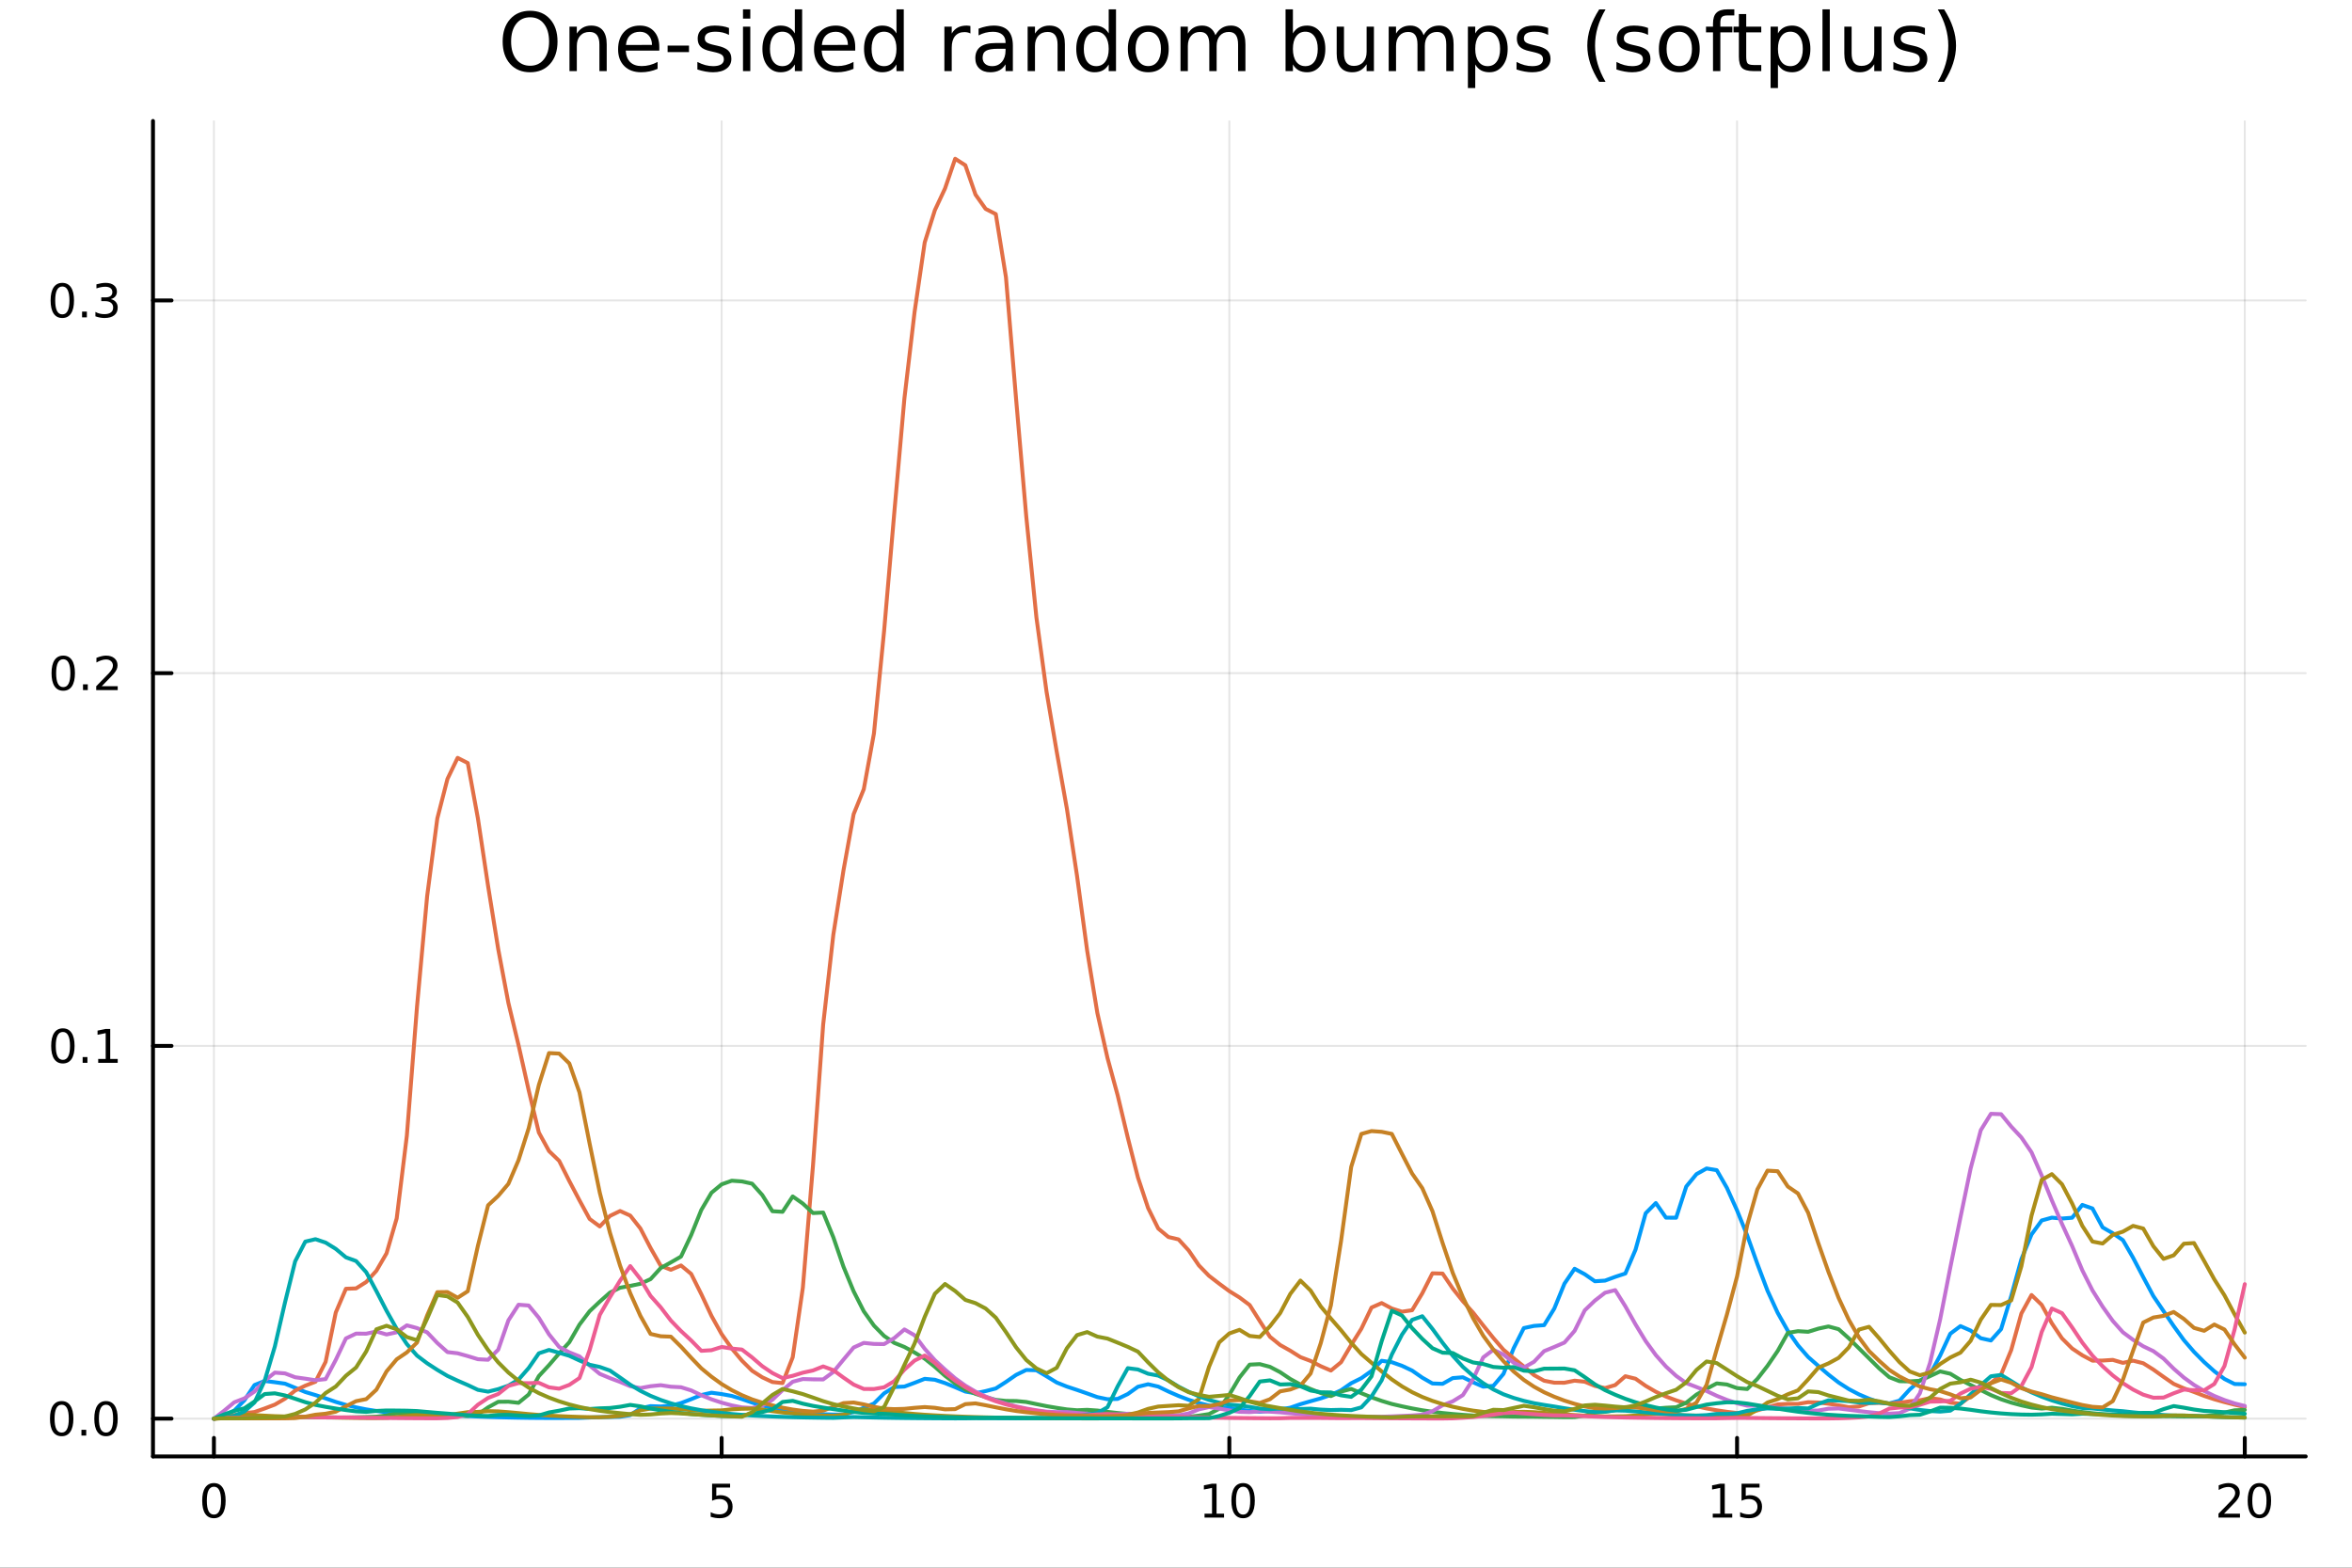 <?xml version="1.0" encoding="utf-8"?>
<svg xmlns="http://www.w3.org/2000/svg" xmlns:xlink="http://www.w3.org/1999/xlink" width="600" height="400" viewBox="0 0 2400 1600">
<rect x="0" y="0" width="2400" height="1600" fill="#333333" stroke="none"/>
<defs>
  <clipPath id="clip010">
    <rect x="0" y="0" width="2400" height="1600"/>
  </clipPath>
</defs>
<path clip-path="url(#clip010)" d="M0 1600 L2400 1600 L2400 0 L0 0  Z" fill="#ffffff" fill-rule="evenodd" fill-opacity="1"/>
<defs>
  <clipPath id="clip011">
    <rect x="480" y="0" width="1681" height="1600"/>
  </clipPath>
</defs>
<path clip-path="url(#clip010)" d="M156.112 1486.45 L2352.76 1486.45 L2352.76 123.472 L156.112 123.472  Z" fill="#ffffff" fill-rule="evenodd" fill-opacity="1"/>
<defs>
  <clipPath id="clip012">
    <rect x="156" y="123" width="2198" height="1364"/>
  </clipPath>
</defs>
<polyline clip-path="url(#clip012)" style="stroke:#000000; stroke-linecap:round; stroke-linejoin:round; stroke-width:2; stroke-opacity:0.1; fill:none" points="218.281,1486.45 218.281,123.472 "/>
<polyline clip-path="url(#clip012)" style="stroke:#000000; stroke-linecap:round; stroke-linejoin:round; stroke-width:2; stroke-opacity:0.1; fill:none" points="736.358,1486.45 736.358,123.472 "/>
<polyline clip-path="url(#clip012)" style="stroke:#000000; stroke-linecap:round; stroke-linejoin:round; stroke-width:2; stroke-opacity:0.1; fill:none" points="1254.43,1486.45 1254.43,123.472 "/>
<polyline clip-path="url(#clip012)" style="stroke:#000000; stroke-linecap:round; stroke-linejoin:round; stroke-width:2; stroke-opacity:0.1; fill:none" points="1772.51,1486.45 1772.51,123.472 "/>
<polyline clip-path="url(#clip012)" style="stroke:#000000; stroke-linecap:round; stroke-linejoin:round; stroke-width:2; stroke-opacity:0.1; fill:none" points="2290.59,1486.45 2290.59,123.472 "/>
<polyline clip-path="url(#clip012)" style="stroke:#000000; stroke-linecap:round; stroke-linejoin:round; stroke-width:2; stroke-opacity:0.1; fill:none" points="156.112,1447.87 2352.76,1447.87 "/>
<polyline clip-path="url(#clip012)" style="stroke:#000000; stroke-linecap:round; stroke-linejoin:round; stroke-width:2; stroke-opacity:0.1; fill:none" points="156.112,1067.45 2352.76,1067.45 "/>
<polyline clip-path="url(#clip012)" style="stroke:#000000; stroke-linecap:round; stroke-linejoin:round; stroke-width:2; stroke-opacity:0.1; fill:none" points="156.112,687.033 2352.76,687.033 "/>
<polyline clip-path="url(#clip012)" style="stroke:#000000; stroke-linecap:round; stroke-linejoin:round; stroke-width:2; stroke-opacity:0.1; fill:none" points="156.112,306.613 2352.76,306.613 "/>
<polyline clip-path="url(#clip010)" style="stroke:#000000; stroke-linecap:round; stroke-linejoin:round; stroke-width:4; stroke-opacity:1; fill:none" points="156.112,1486.45 2352.76,1486.45 "/>
<polyline clip-path="url(#clip010)" style="stroke:#000000; stroke-linecap:round; stroke-linejoin:round; stroke-width:4; stroke-opacity:1; fill:none" points="218.281,1486.45 218.281,1467.55 "/>
<polyline clip-path="url(#clip010)" style="stroke:#000000; stroke-linecap:round; stroke-linejoin:round; stroke-width:4; stroke-opacity:1; fill:none" points="736.358,1486.45 736.358,1467.55 "/>
<polyline clip-path="url(#clip010)" style="stroke:#000000; stroke-linecap:round; stroke-linejoin:round; stroke-width:4; stroke-opacity:1; fill:none" points="1254.43,1486.45 1254.43,1467.55 "/>
<polyline clip-path="url(#clip010)" style="stroke:#000000; stroke-linecap:round; stroke-linejoin:round; stroke-width:4; stroke-opacity:1; fill:none" points="1772.51,1486.45 1772.51,1467.55 "/>
<polyline clip-path="url(#clip010)" style="stroke:#000000; stroke-linecap:round; stroke-linejoin:round; stroke-width:4; stroke-opacity:1; fill:none" points="2290.59,1486.45 2290.59,1467.55 "/>
<path clip-path="url(#clip010)" d="M218.281 1517.37 Q214.67 1517.37 212.842 1520.93 Q211.036 1524.47 211.036 1531.6 Q211.036 1538.71 212.842 1542.27 Q214.67 1545.82 218.281 1545.82 Q221.916 1545.82 223.721 1542.27 Q225.55 1538.71 225.55 1531.6 Q225.55 1524.47 223.721 1520.93 Q221.916 1517.37 218.281 1517.37 M218.281 1513.66 Q224.091 1513.66 227.147 1518.27 Q230.226 1522.85 230.226 1531.6 Q230.226 1540.33 227.147 1544.94 Q224.091 1549.52 218.281 1549.52 Q212.471 1549.52 209.392 1544.94 Q206.337 1540.33 206.337 1531.6 Q206.337 1522.85 209.392 1518.27 Q212.471 1513.66 218.281 1513.66 Z" fill="#000000" fill-rule="nonzero" fill-opacity="1" /><path clip-path="url(#clip010)" d="M726.635 1514.29 L744.992 1514.29 L744.992 1518.22 L730.918 1518.22 L730.918 1526.7 Q731.936 1526.35 732.955 1526.19 Q733.973 1526 734.992 1526 Q740.779 1526 744.159 1529.17 Q747.538 1532.34 747.538 1537.76 Q747.538 1543.34 744.066 1546.44 Q740.594 1549.52 734.274 1549.52 Q732.098 1549.52 729.83 1549.15 Q727.585 1548.78 725.177 1548.04 L725.177 1543.34 Q727.26 1544.47 729.483 1545.03 Q731.705 1545.58 734.182 1545.58 Q738.186 1545.58 740.524 1543.48 Q742.862 1541.37 742.862 1537.76 Q742.862 1534.15 740.524 1532.04 Q738.186 1529.94 734.182 1529.94 Q732.307 1529.94 730.432 1530.35 Q728.58 1530.77 726.635 1531.65 L726.635 1514.29 Z" fill="#000000" fill-rule="nonzero" fill-opacity="1" /><path clip-path="url(#clip010)" d="M1229.12 1544.91 L1236.76 1544.91 L1236.76 1518.55 L1228.45 1520.21 L1228.45 1515.95 L1236.71 1514.29 L1241.39 1514.29 L1241.39 1544.91 L1249.03 1544.91 L1249.03 1548.85 L1229.12 1548.85 L1229.12 1544.91 Z" fill="#000000" fill-rule="nonzero" fill-opacity="1" /><path clip-path="url(#clip010)" d="M1268.47 1517.37 Q1264.86 1517.37 1263.03 1520.93 Q1261.23 1524.47 1261.23 1531.6 Q1261.23 1538.71 1263.03 1542.27 Q1264.86 1545.82 1268.47 1545.82 Q1272.11 1545.82 1273.91 1542.27 Q1275.74 1538.71 1275.74 1531.6 Q1275.74 1524.47 1273.91 1520.93 Q1272.11 1517.37 1268.47 1517.37 M1268.47 1513.66 Q1274.28 1513.66 1277.34 1518.27 Q1280.42 1522.85 1280.42 1531.6 Q1280.42 1540.33 1277.34 1544.94 Q1274.28 1549.52 1268.47 1549.52 Q1262.66 1549.52 1259.58 1544.94 Q1256.53 1540.33 1256.53 1531.6 Q1256.53 1522.85 1259.58 1518.27 Q1262.66 1513.66 1268.47 1513.66 Z" fill="#000000" fill-rule="nonzero" fill-opacity="1" /><path clip-path="url(#clip010)" d="M1747.7 1544.91 L1755.33 1544.91 L1755.33 1518.55 L1747.02 1520.21 L1747.02 1515.95 L1755.29 1514.29 L1759.96 1514.29 L1759.96 1544.91 L1767.6 1544.91 L1767.6 1548.85 L1747.7 1548.85 L1747.7 1544.91 Z" fill="#000000" fill-rule="nonzero" fill-opacity="1" /><path clip-path="url(#clip010)" d="M1777.09 1514.29 L1795.45 1514.29 L1795.45 1518.22 L1781.38 1518.22 L1781.38 1526.7 Q1782.39 1526.35 1783.41 1526.19 Q1784.43 1526 1785.45 1526 Q1791.24 1526 1794.62 1529.17 Q1798 1532.34 1798 1537.76 Q1798 1543.34 1794.52 1546.44 Q1791.05 1549.52 1784.73 1549.52 Q1782.56 1549.52 1780.29 1549.15 Q1778.04 1548.78 1775.64 1548.04 L1775.64 1543.34 Q1777.72 1544.47 1779.94 1545.03 Q1782.16 1545.58 1784.64 1545.58 Q1788.64 1545.58 1790.98 1543.48 Q1793.32 1541.37 1793.32 1537.76 Q1793.32 1534.15 1790.98 1532.04 Q1788.64 1529.94 1784.64 1529.94 Q1782.76 1529.94 1780.89 1530.35 Q1779.04 1530.77 1777.09 1531.65 L1777.09 1514.29 Z" fill="#000000" fill-rule="nonzero" fill-opacity="1" /><path clip-path="url(#clip010)" d="M2269.36 1544.91 L2285.68 1544.91 L2285.68 1548.85 L2263.74 1548.85 L2263.74 1544.91 Q2266.4 1542.16 2270.98 1537.53 Q2275.59 1532.88 2276.77 1531.53 Q2279.01 1529.01 2279.89 1527.27 Q2280.8 1525.51 2280.8 1523.82 Q2280.8 1521.07 2278.85 1519.33 Q2276.93 1517.6 2273.83 1517.6 Q2271.63 1517.6 2269.17 1518.36 Q2266.74 1519.13 2263.97 1520.68 L2263.97 1515.95 Q2266.79 1514.82 2269.24 1514.24 Q2271.7 1513.66 2273.73 1513.66 Q2279.11 1513.66 2282.3 1516.35 Q2285.49 1519.03 2285.49 1523.52 Q2285.49 1525.65 2284.68 1527.57 Q2283.9 1529.47 2281.79 1532.07 Q2281.21 1532.74 2278.11 1535.95 Q2275.01 1539.15 2269.36 1544.91 Z" fill="#000000" fill-rule="nonzero" fill-opacity="1" /><path clip-path="url(#clip010)" d="M2305.49 1517.37 Q2301.88 1517.37 2300.05 1520.93 Q2298.25 1524.47 2298.25 1531.6 Q2298.25 1538.71 2300.05 1542.27 Q2301.88 1545.82 2305.49 1545.82 Q2309.13 1545.82 2310.93 1542.27 Q2312.76 1538.71 2312.76 1531.6 Q2312.76 1524.47 2310.93 1520.93 Q2309.13 1517.37 2305.49 1517.37 M2305.49 1513.66 Q2311.3 1513.66 2314.36 1518.27 Q2317.44 1522.85 2317.44 1531.6 Q2317.44 1540.33 2314.36 1544.94 Q2311.3 1549.52 2305.49 1549.52 Q2299.68 1549.52 2296.61 1544.94 Q2293.55 1540.33 2293.55 1531.6 Q2293.55 1522.85 2296.61 1518.27 Q2299.68 1513.66 2305.49 1513.66 Z" fill="#000000" fill-rule="nonzero" fill-opacity="1" /><polyline clip-path="url(#clip010)" style="stroke:#000000; stroke-linecap:round; stroke-linejoin:round; stroke-width:4; stroke-opacity:1; fill:none" points="156.112,1486.45 156.112,123.472 "/>
<polyline clip-path="url(#clip010)" style="stroke:#000000; stroke-linecap:round; stroke-linejoin:round; stroke-width:4; stroke-opacity:1; fill:none" points="156.112,1447.87 175.01,1447.87 "/>
<polyline clip-path="url(#clip010)" style="stroke:#000000; stroke-linecap:round; stroke-linejoin:round; stroke-width:4; stroke-opacity:1; fill:none" points="156.112,1067.45 175.01,1067.45 "/>
<polyline clip-path="url(#clip010)" style="stroke:#000000; stroke-linecap:round; stroke-linejoin:round; stroke-width:4; stroke-opacity:1; fill:none" points="156.112,687.033 175.01,687.033 "/>
<polyline clip-path="url(#clip010)" style="stroke:#000000; stroke-linecap:round; stroke-linejoin:round; stroke-width:4; stroke-opacity:1; fill:none" points="156.112,306.613 175.01,306.613 "/>
<path clip-path="url(#clip010)" d="M62.937 1433.67 Q59.325 1433.67 57.497 1437.24 Q55.691 1440.78 55.691 1447.91 Q55.691 1455.01 57.497 1458.58 Q59.325 1462.12 62.937 1462.12 Q66.571 1462.12 68.376 1458.58 Q70.205 1455.01 70.205 1447.91 Q70.205 1440.78 68.376 1437.24 Q66.571 1433.67 62.937 1433.67 M62.937 1429.97 Q68.747 1429.97 71.802 1434.57 Q74.881 1439.16 74.881 1447.91 Q74.881 1456.63 71.802 1461.24 Q68.747 1465.82 62.937 1465.82 Q57.126 1465.82 54.048 1461.24 Q50.992 1456.63 50.992 1447.91 Q50.992 1439.16 54.048 1434.57 Q57.126 1429.97 62.937 1429.97 Z" fill="#000000" fill-rule="nonzero" fill-opacity="1" /><path clip-path="url(#clip010)" d="M83.098 1459.27 L87.983 1459.27 L87.983 1465.15 L83.098 1465.15 L83.098 1459.27 Z" fill="#000000" fill-rule="nonzero" fill-opacity="1" /><path clip-path="url(#clip010)" d="M108.168 1433.67 Q104.557 1433.67 102.728 1437.24 Q100.922 1440.78 100.922 1447.91 Q100.922 1455.01 102.728 1458.58 Q104.557 1462.12 108.168 1462.12 Q111.802 1462.12 113.608 1458.58 Q115.436 1455.01 115.436 1447.91 Q115.436 1440.78 113.608 1437.24 Q111.802 1433.67 108.168 1433.67 M108.168 1429.97 Q113.978 1429.97 117.033 1434.57 Q120.112 1439.16 120.112 1447.91 Q120.112 1456.63 117.033 1461.24 Q113.978 1465.82 108.168 1465.82 Q102.358 1465.82 99.279 1461.24 Q96.223 1456.63 96.223 1447.91 Q96.223 1439.16 99.279 1434.57 Q102.358 1429.97 108.168 1429.97 Z" fill="#000000" fill-rule="nonzero" fill-opacity="1" /><path clip-path="url(#clip010)" d="M64.163 1053.25 Q60.552 1053.25 58.724 1056.82 Q56.918 1060.36 56.918 1067.49 Q56.918 1074.59 58.724 1078.16 Q60.552 1081.7 64.163 1081.7 Q67.798 1081.7 69.603 1078.16 Q71.432 1074.59 71.432 1067.49 Q71.432 1060.36 69.603 1056.82 Q67.798 1053.25 64.163 1053.25 M64.163 1049.55 Q69.974 1049.55 73.029 1054.15 Q76.108 1058.74 76.108 1067.49 Q76.108 1076.21 73.029 1080.82 Q69.974 1085.4 64.163 1085.4 Q58.353 1085.4 55.275 1080.82 Q52.219 1076.21 52.219 1067.49 Q52.219 1058.74 55.275 1054.15 Q58.353 1049.55 64.163 1049.55 Z" fill="#000000" fill-rule="nonzero" fill-opacity="1" /><path clip-path="url(#clip010)" d="M84.325 1078.85 L89.21 1078.85 L89.21 1084.73 L84.325 1084.73 L84.325 1078.85 Z" fill="#000000" fill-rule="nonzero" fill-opacity="1" /><path clip-path="url(#clip010)" d="M100.205 1080.8 L107.844 1080.8 L107.844 1054.43 L99.534 1056.1 L99.534 1051.84 L107.797 1050.17 L112.473 1050.17 L112.473 1080.8 L120.112 1080.8 L120.112 1084.73 L100.205 1084.73 L100.205 1080.8 Z" fill="#000000" fill-rule="nonzero" fill-opacity="1" /><path clip-path="url(#clip010)" d="M64.534 672.832 Q60.923 672.832 59.094 676.396 Q57.288 679.938 57.288 687.068 Q57.288 694.174 59.094 697.739 Q60.923 701.28 64.534 701.28 Q68.168 701.28 69.974 697.739 Q71.802 694.174 71.802 687.068 Q71.802 679.938 69.974 676.396 Q68.168 672.832 64.534 672.832 M64.534 669.128 Q70.344 669.128 73.399 673.734 Q76.478 678.318 76.478 687.068 Q76.478 695.794 73.399 700.401 Q70.344 704.984 64.534 704.984 Q58.724 704.984 55.645 700.401 Q52.589 695.794 52.589 687.068 Q52.589 678.318 55.645 673.734 Q58.724 669.128 64.534 669.128 Z" fill="#000000" fill-rule="nonzero" fill-opacity="1" /><path clip-path="url(#clip010)" d="M84.696 698.433 L89.58 698.433 L89.58 704.313 L84.696 704.313 L84.696 698.433 Z" fill="#000000" fill-rule="nonzero" fill-opacity="1" /><path clip-path="url(#clip010)" d="M103.793 700.378 L120.112 700.378 L120.112 704.313 L98.168 704.313 L98.168 700.378 Q100.83 697.623 105.413 692.993 Q110.02 688.341 111.2 686.998 Q113.445 684.475 114.325 682.739 Q115.228 680.98 115.228 679.29 Q115.228 676.535 113.283 674.799 Q111.362 673.063 108.26 673.063 Q106.061 673.063 103.608 673.827 Q101.177 674.591 98.399 676.142 L98.399 671.42 Q101.223 670.285 103.677 669.707 Q106.131 669.128 108.168 669.128 Q113.538 669.128 116.733 671.813 Q119.927 674.498 119.927 678.989 Q119.927 681.119 119.117 683.04 Q118.33 684.938 116.223 687.531 Q115.645 688.202 112.543 691.419 Q109.441 694.614 103.793 700.378 Z" fill="#000000" fill-rule="nonzero" fill-opacity="1" /><path clip-path="url(#clip010)" d="M63.585 292.411 Q59.974 292.411 58.145 295.976 Q56.339 299.518 56.339 306.647 Q56.339 313.754 58.145 317.319 Q59.974 320.86 63.585 320.86 Q67.219 320.86 69.024 317.319 Q70.853 313.754 70.853 306.647 Q70.853 299.518 69.024 295.976 Q67.219 292.411 63.585 292.411 M63.585 288.708 Q69.395 288.708 72.45 293.314 Q75.529 297.898 75.529 306.647 Q75.529 315.374 72.45 319.981 Q69.395 324.564 63.585 324.564 Q57.775 324.564 54.696 319.981 Q51.64 315.374 51.64 306.647 Q51.64 297.898 54.696 293.314 Q57.775 288.708 63.585 288.708 Z" fill="#000000" fill-rule="nonzero" fill-opacity="1" /><path clip-path="url(#clip010)" d="M83.747 318.013 L88.631 318.013 L88.631 323.893 L83.747 323.893 L83.747 318.013 Z" fill="#000000" fill-rule="nonzero" fill-opacity="1" /><path clip-path="url(#clip010)" d="M112.983 305.259 Q116.339 305.976 118.214 308.245 Q120.112 310.513 120.112 313.847 Q120.112 318.962 116.594 321.763 Q113.075 324.564 106.594 324.564 Q104.418 324.564 102.103 324.124 Q99.811 323.708 97.358 322.851 L97.358 318.337 Q99.302 319.471 101.617 320.05 Q103.932 320.629 106.455 320.629 Q110.853 320.629 113.145 318.893 Q115.459 317.157 115.459 313.847 Q115.459 310.791 113.307 309.078 Q111.177 307.342 107.358 307.342 L103.33 307.342 L103.33 303.499 L107.543 303.499 Q110.992 303.499 112.82 302.134 Q114.649 300.745 114.649 298.152 Q114.649 295.49 112.751 294.078 Q110.876 292.643 107.358 292.643 Q105.436 292.643 103.237 293.06 Q101.038 293.476 98.399 294.356 L98.399 290.189 Q101.061 289.449 103.376 289.078 Q105.714 288.708 107.774 288.708 Q113.098 288.708 116.2 291.138 Q119.302 293.546 119.302 297.666 Q119.302 300.536 117.658 302.527 Q116.015 304.495 112.983 305.259 Z" fill="#000000" fill-rule="nonzero" fill-opacity="1" /><path clip-path="url(#clip010)" d="M540.948 17.646 Q532.036 17.646 526.77 24.289 Q521.544 30.933 521.544 42.397 Q521.544 53.82 526.77 60.464 Q532.036 67.107 540.948 67.107 Q549.86 67.107 555.045 60.464 Q560.271 53.82 560.271 42.397 Q560.271 30.933 555.045 24.289 Q549.86 17.646 540.948 17.646 M540.948 11.002 Q553.668 11.002 561.284 19.55 Q568.899 28.057 568.899 42.397 Q568.899 56.697 561.284 65.244 Q553.668 73.751 540.948 73.751 Q528.188 73.751 520.532 65.244 Q512.916 56.737 512.916 42.397 Q512.916 28.057 520.532 19.55 Q528.188 11.002 540.948 11.002 Z" fill="#000000" fill-rule="nonzero" fill-opacity="1" /><path clip-path="url(#clip010)" d="M619.09 45.192 L619.09 72.576 L611.637 72.576 L611.637 45.435 Q611.637 38.994 609.125 35.794 Q606.613 32.594 601.59 32.594 Q595.554 32.594 592.071 36.442 Q588.587 40.29 588.587 46.934 L588.587 72.576 L581.093 72.576 L581.093 27.206 L588.587 27.206 L588.587 34.254 Q591.26 30.163 594.866 28.138 Q598.512 26.112 603.251 26.112 Q611.069 26.112 615.08 30.973 Q619.09 35.794 619.09 45.192 Z" fill="#000000" fill-rule="nonzero" fill-opacity="1" /><path clip-path="url(#clip010)" d="M672.765 48.028 L672.765 51.673 L638.494 51.673 Q638.98 59.37 643.112 63.421 Q647.284 67.431 654.698 67.431 Q658.992 67.431 663.002 66.378 Q667.053 65.325 671.023 63.218 L671.023 70.267 Q667.012 71.968 662.799 72.86 Q658.587 73.751 654.252 73.751 Q643.396 73.751 637.036 67.431 Q630.716 61.112 630.716 50.337 Q630.716 39.197 636.712 32.675 Q642.747 26.112 652.956 26.112 Q662.111 26.112 667.417 32.026 Q672.765 37.9 672.765 48.028 M665.311 45.84 Q665.23 39.723 661.868 36.077 Q658.546 32.431 653.037 32.431 Q646.798 32.431 643.031 35.956 Q639.304 39.48 638.737 45.88 L665.311 45.84 Z" fill="#000000" fill-rule="nonzero" fill-opacity="1" /><path clip-path="url(#clip010)" d="M681.231 46.529 L703.065 46.529 L703.065 53.172 L681.231 53.172 L681.231 46.529 Z" fill="#000000" fill-rule="nonzero" fill-opacity="1" /><path clip-path="url(#clip010)" d="M743.858 28.543 L743.858 35.591 Q740.698 33.971 737.296 33.161 Q733.893 32.35 730.247 32.35 Q724.697 32.35 721.902 34.052 Q719.148 35.753 719.148 39.156 Q719.148 41.749 721.132 43.248 Q723.117 44.706 729.113 46.043 L731.665 46.61 Q739.605 48.311 742.926 51.43 Q746.289 54.509 746.289 60.059 Q746.289 66.378 741.265 70.064 Q736.283 73.751 727.533 73.751 Q723.887 73.751 719.917 73.022 Q715.988 72.333 711.613 70.915 L711.613 63.218 Q715.745 65.365 719.755 66.459 Q723.766 67.512 727.695 67.512 Q732.961 67.512 735.797 65.73 Q738.632 63.907 738.632 60.626 Q738.632 57.588 736.566 55.967 Q734.541 54.347 727.614 52.848 L725.021 52.24 Q718.094 50.782 715.016 47.785 Q711.937 44.746 711.937 39.48 Q711.937 33.08 716.474 29.596 Q721.011 26.112 729.356 26.112 Q733.488 26.112 737.134 26.72 Q740.779 27.327 743.858 28.543 Z" fill="#000000" fill-rule="nonzero" fill-opacity="1" /><path clip-path="url(#clip010)" d="M758.158 27.206 L765.611 27.206 L765.611 72.576 L758.158 72.576 L758.158 27.206 M758.158 9.544 L765.611 9.544 L765.611 18.983 L758.158 18.983 L758.158 9.544 Z" fill="#000000" fill-rule="nonzero" fill-opacity="1" /><path clip-path="url(#clip010)" d="M811.063 34.092 L811.063 9.544 L818.516 9.544 L818.516 72.576 L811.063 72.576 L811.063 65.77 Q808.713 69.821 805.108 71.806 Q801.543 73.751 796.52 73.751 Q788.296 73.751 783.111 67.188 Q777.967 60.626 777.967 49.931 Q777.967 39.237 783.111 32.675 Q788.296 26.112 796.52 26.112 Q801.543 26.112 805.108 28.097 Q808.713 30.041 811.063 34.092 M785.663 49.931 Q785.663 58.155 789.026 62.854 Q792.428 67.512 798.343 67.512 Q804.257 67.512 807.66 62.854 Q811.063 58.155 811.063 49.931 Q811.063 41.708 807.66 37.05 Q804.257 32.35 798.343 32.35 Q792.428 32.35 789.026 37.05 Q785.663 41.708 785.663 49.931 Z" fill="#000000" fill-rule="nonzero" fill-opacity="1" /><path clip-path="url(#clip010)" d="M872.677 48.028 L872.677 51.673 L838.406 51.673 Q838.892 59.37 843.024 63.421 Q847.197 67.431 854.61 67.431 Q858.904 67.431 862.914 66.378 Q866.965 65.325 870.935 63.218 L870.935 70.267 Q866.925 71.968 862.712 72.86 Q858.499 73.751 854.164 73.751 Q843.308 73.751 836.948 67.431 Q830.628 61.112 830.628 50.337 Q830.628 39.197 836.624 32.675 Q842.66 26.112 852.868 26.112 Q862.023 26.112 867.33 32.026 Q872.677 37.9 872.677 48.028 M865.223 45.84 Q865.142 39.723 861.78 36.077 Q858.458 32.431 852.949 32.431 Q846.711 32.431 842.943 35.956 Q839.216 39.48 838.649 45.88 L865.223 45.84 Z" fill="#000000" fill-rule="nonzero" fill-opacity="1" /><path clip-path="url(#clip010)" d="M914.766 34.092 L914.766 9.544 L922.219 9.544 L922.219 72.576 L914.766 72.576 L914.766 65.77 Q912.416 69.821 908.811 71.806 Q905.246 73.751 900.223 73.751 Q892 73.751 886.814 67.188 Q881.67 60.626 881.67 49.931 Q881.67 39.237 886.814 32.675 Q892 26.112 900.223 26.112 Q905.246 26.112 908.811 28.097 Q912.416 30.041 914.766 34.092 M889.367 49.931 Q889.367 58.155 892.729 62.854 Q896.132 67.512 902.046 67.512 Q907.96 67.512 911.363 62.854 Q914.766 58.155 914.766 49.931 Q914.766 41.708 911.363 37.05 Q907.96 32.35 902.046 32.35 Q896.132 32.35 892.729 37.05 Q889.367 41.708 889.367 49.931 Z" fill="#000000" fill-rule="nonzero" fill-opacity="1" /><path clip-path="url(#clip010)" d="M990.234 34.173 Q988.978 33.444 987.479 33.12 Q986.021 32.756 984.239 32.756 Q977.919 32.756 974.517 36.888 Q971.154 40.979 971.154 48.676 L971.154 72.576 L963.66 72.576 L963.66 27.206 L971.154 27.206 L971.154 34.254 Q973.504 30.122 977.271 28.138 Q981.038 26.112 986.426 26.112 Q987.196 26.112 988.128 26.234 Q989.059 26.315 990.194 26.517 L990.234 34.173 Z" fill="#000000" fill-rule="nonzero" fill-opacity="1" /><path clip-path="url(#clip010)" d="M1018.67 49.769 Q1009.64 49.769 1006.15 51.835 Q1002.67 53.901 1002.67 58.884 Q1002.67 62.854 1005.26 65.203 Q1007.9 67.512 1012.39 67.512 Q1018.59 67.512 1022.32 63.137 Q1026.08 58.722 1026.08 51.43 L1026.08 49.769 L1018.67 49.769 M1033.54 46.691 L1033.54 72.576 L1026.08 72.576 L1026.08 65.689 Q1023.53 69.821 1019.72 71.806 Q1015.92 73.751 1010.41 73.751 Q1003.44 73.751 999.308 69.862 Q995.217 65.933 995.217 59.37 Q995.217 51.714 1000.32 47.825 Q1005.47 43.936 1015.63 43.936 L1026.08 43.936 L1026.08 43.207 Q1026.08 38.062 1022.68 35.267 Q1019.32 32.431 1013.2 32.431 Q1009.31 32.431 1005.63 33.363 Q1001.94 34.295 998.538 36.158 L998.538 29.272 Q1002.63 27.692 1006.48 26.922 Q1010.33 26.112 1013.97 26.112 Q1023.82 26.112 1028.68 31.216 Q1033.54 36.32 1033.54 46.691 Z" fill="#000000" fill-rule="nonzero" fill-opacity="1" /><path clip-path="url(#clip010)" d="M1086.61 45.192 L1086.61 72.576 L1079.15 72.576 L1079.15 45.435 Q1079.15 38.994 1076.64 35.794 Q1074.13 32.594 1069.11 32.594 Q1063.07 32.594 1059.59 36.442 Q1056.1 40.29 1056.1 46.934 L1056.1 72.576 L1048.61 72.576 L1048.61 27.206 L1056.1 27.206 L1056.1 34.254 Q1058.78 30.163 1062.38 28.138 Q1066.03 26.112 1070.77 26.112 Q1078.58 26.112 1082.59 30.973 Q1086.61 35.794 1086.61 45.192 Z" fill="#000000" fill-rule="nonzero" fill-opacity="1" /><path clip-path="url(#clip010)" d="M1131.33 34.092 L1131.33 9.544 L1138.78 9.544 L1138.78 72.576 L1131.33 72.576 L1131.33 65.77 Q1128.98 69.821 1125.37 71.806 Q1121.81 73.751 1116.78 73.751 Q1108.56 73.751 1103.38 67.188 Q1098.23 60.626 1098.23 49.931 Q1098.23 39.237 1103.38 32.675 Q1108.56 26.112 1116.78 26.112 Q1121.81 26.112 1125.37 28.097 Q1128.98 30.041 1131.33 34.092 M1105.93 49.931 Q1105.93 58.155 1109.29 62.854 Q1112.69 67.512 1118.61 67.512 Q1124.52 67.512 1127.92 62.854 Q1131.33 58.155 1131.33 49.931 Q1131.33 41.708 1127.92 37.05 Q1124.52 32.35 1118.61 32.35 Q1112.69 32.35 1109.29 37.05 Q1105.93 41.708 1105.93 49.931 Z" fill="#000000" fill-rule="nonzero" fill-opacity="1" /><path clip-path="url(#clip010)" d="M1171.71 32.431 Q1165.72 32.431 1162.24 37.131 Q1158.75 41.789 1158.75 49.931 Q1158.75 58.074 1162.19 62.773 Q1165.68 67.431 1171.71 67.431 Q1177.67 67.431 1181.15 62.732 Q1184.64 58.033 1184.64 49.931 Q1184.64 41.87 1181.15 37.171 Q1177.67 32.431 1171.71 32.431 M1171.71 26.112 Q1181.44 26.112 1186.99 32.431 Q1192.54 38.751 1192.54 49.931 Q1192.54 61.071 1186.99 67.431 Q1181.44 73.751 1171.71 73.751 Q1161.95 73.751 1156.4 67.431 Q1150.89 61.071 1150.89 49.931 Q1150.89 38.751 1156.4 32.431 Q1161.95 26.112 1171.71 26.112 Z" fill="#000000" fill-rule="nonzero" fill-opacity="1" /><path clip-path="url(#clip010)" d="M1240.22 35.915 Q1243.01 30.892 1246.9 28.502 Q1250.79 26.112 1256.05 26.112 Q1263.14 26.112 1266.99 31.095 Q1270.84 36.037 1270.84 45.192 L1270.84 72.576 L1263.35 72.576 L1263.35 45.435 Q1263.35 38.913 1261.04 35.753 Q1258.73 32.594 1253.99 32.594 Q1248.2 32.594 1244.83 36.442 Q1241.47 40.29 1241.47 46.934 L1241.47 72.576 L1233.98 72.576 L1233.98 45.435 Q1233.98 38.873 1231.67 35.753 Q1229.36 32.594 1224.54 32.594 Q1218.83 32.594 1215.46 36.482 Q1212.1 40.331 1212.1 46.934 L1212.1 72.576 L1204.61 72.576 L1204.61 27.206 L1212.1 27.206 L1212.1 34.254 Q1214.65 30.082 1218.22 28.097 Q1221.78 26.112 1226.69 26.112 Q1231.63 26.112 1235.07 28.624 Q1238.55 31.135 1240.22 35.915 Z" fill="#000000" fill-rule="nonzero" fill-opacity="1" /><path clip-path="url(#clip010)" d="M1344.65 49.931 Q1344.65 41.708 1341.24 37.05 Q1337.88 32.35 1331.97 32.35 Q1326.05 32.35 1322.65 37.05 Q1319.29 41.708 1319.29 49.931 Q1319.29 58.155 1322.65 62.854 Q1326.05 67.512 1331.97 67.512 Q1337.88 67.512 1341.24 62.854 Q1344.65 58.155 1344.65 49.931 M1319.29 34.092 Q1321.64 30.041 1325.2 28.097 Q1328.81 26.112 1333.79 26.112 Q1342.06 26.112 1347.2 32.675 Q1352.38 39.237 1352.38 49.931 Q1352.38 60.626 1347.2 67.188 Q1342.06 73.751 1333.79 73.751 Q1328.81 73.751 1325.2 71.806 Q1321.64 69.821 1319.29 65.77 L1319.29 72.576 L1311.79 72.576 L1311.79 9.544 L1319.29 9.544 L1319.29 34.092 Z" fill="#000000" fill-rule="nonzero" fill-opacity="1" /><path clip-path="url(#clip010)" d="M1363.97 54.671 L1363.97 27.206 L1371.42 27.206 L1371.42 54.387 Q1371.42 60.828 1373.94 64.069 Q1376.45 67.269 1381.47 67.269 Q1387.51 67.269 1390.99 63.421 Q1394.51 59.573 1394.51 52.929 L1394.51 27.206 L1401.97 27.206 L1401.97 72.576 L1394.51 72.576 L1394.51 65.608 Q1391.8 69.74 1388.19 71.766 Q1384.63 73.751 1379.89 73.751 Q1372.07 73.751 1368.02 68.89 Q1363.97 64.029 1363.97 54.671 M1382.73 26.112 L1382.73 26.112 Z" fill="#000000" fill-rule="nonzero" fill-opacity="1" /><path clip-path="url(#clip010)" d="M1452.64 35.915 Q1455.44 30.892 1459.33 28.502 Q1463.22 26.112 1468.48 26.112 Q1475.57 26.112 1479.42 31.095 Q1483.27 36.037 1483.27 45.192 L1483.27 72.576 L1475.78 72.576 L1475.78 45.435 Q1475.78 38.913 1473.47 35.753 Q1471.16 32.594 1466.42 32.594 Q1460.63 32.594 1457.26 36.442 Q1453.9 40.29 1453.9 46.934 L1453.9 72.576 L1446.41 72.576 L1446.41 45.435 Q1446.41 38.873 1444.1 35.753 Q1441.79 32.594 1436.97 32.594 Q1431.26 32.594 1427.89 36.482 Q1424.53 40.331 1424.53 46.934 L1424.53 72.576 L1417.04 72.576 L1417.04 27.206 L1424.53 27.206 L1424.53 34.254 Q1427.08 30.082 1430.65 28.097 Q1434.21 26.112 1439.11 26.112 Q1444.06 26.112 1447.5 28.624 Q1450.98 31.135 1452.64 35.915 Z" fill="#000000" fill-rule="nonzero" fill-opacity="1" /><path clip-path="url(#clip010)" d="M1505.35 65.77 L1505.35 89.833 L1497.85 89.833 L1497.85 27.206 L1505.35 27.206 L1505.35 34.092 Q1507.7 30.041 1511.26 28.097 Q1514.87 26.112 1519.85 26.112 Q1528.11 26.112 1533.26 32.675 Q1538.44 39.237 1538.44 49.931 Q1538.44 60.626 1533.26 67.188 Q1528.11 73.751 1519.85 73.751 Q1514.87 73.751 1511.26 71.806 Q1507.7 69.821 1505.35 65.77 M1530.71 49.931 Q1530.71 41.708 1527.3 37.05 Q1523.94 32.35 1518.03 32.35 Q1512.11 32.35 1508.71 37.05 Q1505.35 41.708 1505.35 49.931 Q1505.35 58.155 1508.71 62.854 Q1512.11 67.512 1518.03 67.512 Q1523.94 67.512 1527.3 62.854 Q1530.71 58.155 1530.71 49.931 Z" fill="#000000" fill-rule="nonzero" fill-opacity="1" /><path clip-path="url(#clip010)" d="M1579.72 28.543 L1579.72 35.591 Q1576.56 33.971 1573.16 33.161 Q1569.76 32.35 1566.11 32.35 Q1560.56 32.35 1557.77 34.052 Q1555.01 35.753 1555.01 39.156 Q1555.01 41.749 1557 43.248 Q1558.98 44.706 1564.98 46.043 L1567.53 46.61 Q1575.47 48.311 1578.79 51.43 Q1582.15 54.509 1582.15 60.059 Q1582.15 66.378 1577.13 70.064 Q1572.15 73.751 1563.4 73.751 Q1559.75 73.751 1555.78 73.022 Q1551.85 72.333 1547.48 70.915 L1547.48 63.218 Q1551.61 65.365 1555.62 66.459 Q1559.63 67.512 1563.56 67.512 Q1568.82 67.512 1571.66 65.73 Q1574.5 63.907 1574.5 60.626 Q1574.5 57.588 1572.43 55.967 Q1570.4 54.347 1563.48 52.848 L1560.88 52.24 Q1553.96 50.782 1550.88 47.785 Q1547.8 44.746 1547.8 39.48 Q1547.8 33.08 1552.34 29.596 Q1556.87 26.112 1565.22 26.112 Q1569.35 26.112 1573 26.72 Q1576.64 27.327 1579.72 28.543 Z" fill="#000000" fill-rule="nonzero" fill-opacity="1" /><path clip-path="url(#clip010)" d="M1638.3 9.625 Q1632.87 18.942 1630.24 28.057 Q1627.6 37.171 1627.6 46.529 Q1627.6 55.886 1630.24 65.082 Q1632.91 74.237 1638.3 83.513 L1631.82 83.513 Q1625.74 73.994 1622.7 64.798 Q1619.7 55.603 1619.7 46.529 Q1619.7 37.495 1622.7 28.34 Q1625.7 19.185 1631.82 9.625 L1638.3 9.625 Z" fill="#000000" fill-rule="nonzero" fill-opacity="1" /><path clip-path="url(#clip010)" d="M1681.68 28.543 L1681.68 35.591 Q1678.52 33.971 1675.12 33.161 Q1671.72 32.35 1668.07 32.35 Q1662.52 32.35 1659.73 34.052 Q1656.97 35.753 1656.97 39.156 Q1656.97 41.749 1658.96 43.248 Q1660.94 44.706 1666.94 46.043 L1669.49 46.61 Q1677.43 48.311 1680.75 51.43 Q1684.11 54.509 1684.11 60.059 Q1684.11 66.378 1679.09 70.064 Q1674.11 73.751 1665.36 73.751 Q1661.71 73.751 1657.74 73.022 Q1653.81 72.333 1649.44 70.915 L1649.44 63.218 Q1653.57 65.365 1657.58 66.459 Q1661.59 67.512 1665.52 67.512 Q1670.79 67.512 1673.62 65.73 Q1676.46 63.907 1676.46 60.626 Q1676.46 57.588 1674.39 55.967 Q1672.37 54.347 1665.44 52.848 L1662.85 52.24 Q1655.92 50.782 1652.84 47.785 Q1649.76 44.746 1649.76 39.48 Q1649.76 33.08 1654.3 29.596 Q1658.84 26.112 1667.18 26.112 Q1671.31 26.112 1674.96 26.72 Q1678.6 27.327 1681.68 28.543 Z" fill="#000000" fill-rule="nonzero" fill-opacity="1" /><path clip-path="url(#clip010)" d="M1713.56 32.431 Q1707.57 32.431 1704.08 37.131 Q1700.6 41.789 1700.6 49.931 Q1700.6 58.074 1704.04 62.773 Q1707.53 67.431 1713.56 67.431 Q1719.52 67.431 1723 62.732 Q1726.49 58.033 1726.49 49.931 Q1726.49 41.87 1723 37.171 Q1719.52 32.431 1713.56 32.431 M1713.56 26.112 Q1723.29 26.112 1728.84 32.431 Q1734.39 38.751 1734.39 49.931 Q1734.39 61.071 1728.84 67.431 Q1723.29 73.751 1713.56 73.751 Q1703.8 73.751 1698.25 67.431 Q1692.74 61.071 1692.74 49.931 Q1692.74 38.751 1698.25 32.431 Q1703.8 26.112 1713.56 26.112 Z" fill="#000000" fill-rule="nonzero" fill-opacity="1" /><path clip-path="url(#clip010)" d="M1769.71 9.544 L1769.71 15.742 L1762.58 15.742 Q1758.57 15.742 1756.99 17.362 Q1755.45 18.983 1755.45 23.195 L1755.45 27.206 L1767.72 27.206 L1767.72 32.999 L1755.45 32.999 L1755.45 72.576 L1747.96 72.576 L1747.96 32.999 L1740.83 32.999 L1740.83 27.206 L1747.96 27.206 L1747.96 24.046 Q1747.96 16.471 1751.48 13.028 Q1755 9.544 1762.66 9.544 L1769.71 9.544 Z" fill="#000000" fill-rule="nonzero" fill-opacity="1" /><path clip-path="url(#clip010)" d="M1781.86 14.324 L1781.86 27.206 L1797.21 27.206 L1797.21 32.999 L1781.86 32.999 L1781.86 57.628 Q1781.86 63.178 1783.36 64.758 Q1784.9 66.338 1789.56 66.338 L1797.21 66.338 L1797.21 72.576 L1789.56 72.576 Q1780.93 72.576 1777.65 69.376 Q1774.37 66.135 1774.37 57.628 L1774.37 32.999 L1768.9 32.999 L1768.9 27.206 L1774.37 27.206 L1774.37 14.324 L1781.86 14.324 Z" fill="#000000" fill-rule="nonzero" fill-opacity="1" /><path clip-path="url(#clip010)" d="M1814.23 65.77 L1814.23 89.833 L1806.73 89.833 L1806.73 27.206 L1814.23 27.206 L1814.23 34.092 Q1816.58 30.041 1820.14 28.097 Q1823.75 26.112 1828.73 26.112 Q1836.99 26.112 1842.14 32.675 Q1847.32 39.237 1847.32 49.931 Q1847.32 60.626 1842.14 67.188 Q1836.99 73.751 1828.73 73.751 Q1823.75 73.751 1820.14 71.806 Q1816.58 69.821 1814.23 65.77 M1839.59 49.931 Q1839.59 41.708 1836.18 37.05 Q1832.82 32.35 1826.91 32.35 Q1820.99 32.35 1817.59 37.05 Q1814.23 41.708 1814.23 49.931 Q1814.23 58.155 1817.59 62.854 Q1820.99 67.512 1826.91 67.512 Q1832.82 67.512 1836.18 62.854 Q1839.59 58.155 1839.59 49.931 Z" fill="#000000" fill-rule="nonzero" fill-opacity="1" /><path clip-path="url(#clip010)" d="M1859.68 9.544 L1867.13 9.544 L1867.13 72.576 L1859.68 72.576 L1859.68 9.544 Z" fill="#000000" fill-rule="nonzero" fill-opacity="1" /><path clip-path="url(#clip010)" d="M1881.96 54.671 L1881.96 27.206 L1889.41 27.206 L1889.41 54.387 Q1889.41 60.828 1891.92 64.069 Q1894.44 67.269 1899.46 67.269 Q1905.5 67.269 1908.98 63.421 Q1912.5 59.573 1912.5 52.929 L1912.5 27.206 L1919.96 27.206 L1919.96 72.576 L1912.5 72.576 L1912.5 65.608 Q1909.79 69.74 1906.18 71.766 Q1902.62 73.751 1897.88 73.751 Q1890.06 73.751 1886.01 68.89 Q1881.96 64.029 1881.96 54.671 M1900.72 26.112 L1900.72 26.112 Z" fill="#000000" fill-rule="nonzero" fill-opacity="1" /><path clip-path="url(#clip010)" d="M1964.23 28.543 L1964.23 35.591 Q1961.07 33.971 1957.67 33.161 Q1954.27 32.35 1950.62 32.35 Q1945.07 32.35 1942.28 34.052 Q1939.52 35.753 1939.52 39.156 Q1939.52 41.749 1941.51 43.248 Q1943.49 44.706 1949.49 46.043 L1952.04 46.61 Q1959.98 48.311 1963.3 51.43 Q1966.66 54.509 1966.66 60.059 Q1966.66 66.378 1961.64 70.064 Q1956.66 73.751 1947.91 73.751 Q1944.26 73.751 1940.29 73.022 Q1936.36 72.333 1931.99 70.915 L1931.99 63.218 Q1936.12 65.365 1940.13 66.459 Q1944.14 67.512 1948.07 67.512 Q1953.34 67.512 1956.17 65.73 Q1959.01 63.907 1959.01 60.626 Q1959.01 57.588 1956.94 55.967 Q1954.92 54.347 1947.99 52.848 L1945.4 52.24 Q1938.47 50.782 1935.39 47.785 Q1932.31 44.746 1932.31 39.48 Q1932.31 33.08 1936.85 29.596 Q1941.39 26.112 1949.73 26.112 Q1953.86 26.112 1957.51 26.72 Q1961.15 27.327 1964.23 28.543 Z" fill="#000000" fill-rule="nonzero" fill-opacity="1" /><path clip-path="url(#clip010)" d="M1977.36 9.625 L1983.84 9.625 Q1989.92 19.185 1992.91 28.34 Q1995.95 37.495 1995.95 46.529 Q1995.95 55.603 1992.91 64.798 Q1989.92 73.994 1983.84 83.513 L1977.36 83.513 Q1982.75 74.237 1985.38 65.082 Q1988.05 55.886 1988.05 46.529 Q1988.05 37.171 1985.38 28.057 Q1982.75 18.942 1977.36 9.625 Z" fill="#000000" fill-rule="nonzero" fill-opacity="1" /><polyline clip-path="url(#clip012)" style="stroke:#009af9; stroke-linecap:round; stroke-linejoin:round; stroke-width:4; stroke-opacity:1; fill:none" points="218.281,1447.87 228.643,1444.58 239.004,1439.75 249.366,1429.18 259.727,1413.55 270.089,1409.42 280.45,1410.71 290.812,1412.18 301.174,1416.41 311.535,1420.7 321.897,1423.82 332.258,1427.2 342.62,1430.81 352.981,1433.87 363.343,1436.37 373.704,1438.44 384.066,1440.05 394.427,1441.31 404.789,1442.39 415.15,1442.78 425.512,1442.69 435.873,1442.87 446.235,1443.44 456.596,1444.16 466.958,1444.76 477.319,1445.28 487.681,1445.74 498.043,1446.12 508.404,1446.44 518.766,1446.69 529.127,1446.9 539.489,1447.06 549.85,1447.16 560.212,1447.21 570.573,1447.2 580.935,1447.17 591.296,1447.12 601.658,1446.71 612.019,1446.41 622.381,1446.19 632.742,1445.96 643.104,1444.28 653.465,1437.37 663.827,1435.11 674.188,1435.49 684.55,1434.65 694.912,1431.98 705.273,1428.02 715.635,1423.79 725.996,1421.43 736.358,1422.81 746.719,1424.7 757.081,1427.94 767.442,1431.5 777.804,1434.43 788.165,1436.79 798.527,1438.75 808.888,1440.3 819.25,1441.53 829.611,1442.61 839.973,1443.38 850.334,1443.74 860.696,1443.76 871.058,1441.1 881.419,1436.84 891.781,1432.44 902.142,1422.09 912.504,1415.62 922.865,1415.15 933.227,1411.32 943.588,1407.24 953.95,1408.18 964.311,1411.59 974.673,1415.79 985.034,1420.24 995.396,1422 1005.76,1419.77 1016.12,1417.08 1026.48,1410.41 1036.84,1403.25 1047.2,1398.2 1057.56,1398.48 1067.93,1404.64 1078.29,1411 1088.65,1415.16 1099.01,1418.58 1109.37,1422.18 1119.73,1425.9 1130.1,1428.08 1140.46,1427.75 1150.82,1422.76 1161.18,1415.34 1171.54,1412.78 1181.9,1415.18 1192.26,1420.18 1202.63,1424.73 1212.99,1428.68 1223.35,1431.93 1233.71,1434.43 1244.07,1435.86 1254.43,1436.94 1264.8,1438.51 1275.16,1439.98 1285.52,1440.92 1295.88,1439.67 1306.24,1438.46 1316.6,1436.73 1326.96,1433.12 1337.33,1430.11 1347.69,1427.2 1358.05,1423.69 1368.41,1418.97 1378.77,1411.75 1389.13,1406.59 1399.5,1399.19 1409.86,1388.85 1420.22,1390.28 1430.58,1393.94 1440.94,1398.83 1451.3,1406.05 1461.66,1411.98 1472.03,1412.36 1482.39,1406.51 1492.75,1405.66 1503.11,1410.75 1513.47,1415.25 1523.83,1414.42 1534.2,1402.15 1544.56,1376 1554.92,1355.45 1565.28,1353.24 1575.64,1352.45 1586,1335.55 1596.36,1310.14 1606.73,1294.89 1617.09,1300.49 1627.45,1307.68 1637.81,1307.01 1648.17,1303.17 1658.53,1299.75 1668.9,1275.46 1679.26,1238.26 1689.62,1227.84 1699.98,1242.75 1710.34,1242.8 1720.7,1210.94 1731.06,1198.37 1741.43,1192.55 1751.79,1194.31 1762.15,1212.34 1772.51,1235.39 1782.87,1260.9 1793.23,1289.92 1803.59,1317.32 1813.96,1339.89 1824.32,1358.29 1834.68,1373.05 1845.04,1384.95 1855.4,1394.04 1865.76,1402.92 1876.13,1411 1886.49,1417.66 1896.85,1423.09 1907.21,1427.52 1917.57,1431.08 1927.93,1432.37 1938.29,1429.49 1948.66,1418.13 1959.02,1409.08 1969.38,1402.82 1979.74,1383.48 1990.1,1361.21 2000.46,1353.44 2010.83,1357.97 2021.19,1365.82 2031.55,1368.1 2041.91,1356.56 2052.27,1322.76 2062.63,1285.14 2072.99,1259.9 2083.36,1245.62 2093.72,1242.75 2104.08,1243.65 2114.44,1242.83 2124.8,1229.76 2135.16,1233.38 2145.53,1252.69 2155.89,1258.64 2166.25,1265.71 2176.61,1283.66 2186.97,1303.41 2197.33,1322.84 2207.69,1338.11 2218.06,1353.37 2228.42,1367.69 2238.78,1379.71 2249.14,1390.17 2259.5,1399.5 2269.86,1407.38 2280.23,1412.55 2290.59,1412.77 "/>
<polyline clip-path="url(#clip012)" style="stroke:#e26f46; stroke-linecap:round; stroke-linejoin:round; stroke-width:4; stroke-opacity:1; fill:none" points="218.281,1447.87 228.643,1446.37 239.004,1444.22 249.366,1442.37 259.727,1441.11 270.089,1437.5 280.45,1433.56 290.812,1427.54 301.174,1419.24 311.535,1414.23 321.897,1410.22 332.258,1389.94 342.62,1339.56 352.981,1315.34 363.343,1314.96 373.704,1308.4 384.066,1296.98 394.427,1279.16 404.789,1243.53 415.15,1159.1 425.512,1027.54 435.873,914.519 446.235,835.378 456.596,794.985 466.958,773.488 477.319,778.767 487.681,835.392 498.043,904.229 508.404,968.761 518.766,1023.62 529.127,1066.69 539.489,1112.83 549.85,1155.89 560.212,1174.77 570.573,1184.78 580.935,1205.41 591.296,1225.08 601.658,1244.1 612.019,1251.74 622.381,1240.99 632.742,1235.97 643.104,1240.64 653.465,1253.77 663.827,1273.69 674.188,1291.88 684.55,1295.95 694.912,1291.55 705.273,1300.16 715.635,1320.86 725.996,1343.01 736.358,1361.59 746.719,1376.31 757.081,1388.7 767.442,1399 777.804,1405.68 788.165,1410.53 798.527,1411.61 808.888,1385.3 819.25,1314.06 829.611,1189.2 839.973,1045.72 850.334,954.016 860.696,888.324 871.058,830.939 881.419,805.437 891.781,748.582 902.142,644.039 912.504,523.69 922.865,406.728 933.227,318.543 943.588,247.4 953.95,214.51 964.311,192.365 974.673,162.047 985.034,168.664 995.396,198.584 1005.76,213.218 1016.12,218.5 1026.48,282.885 1036.84,407.473 1047.2,527.04 1057.56,630.145 1067.93,706.147 1078.29,767.219 1088.65,825.314 1099.01,893.89 1109.37,970.356 1119.73,1033.76 1130.1,1079.81 1140.46,1117.83 1150.82,1161.13 1161.18,1201.81 1171.54,1232.96 1181.9,1253.88 1192.26,1262.51 1202.63,1264.96 1212.99,1276.29 1223.35,1291.49 1233.71,1302.15 1244.07,1310.13 1254.43,1317.76 1264.8,1324.19 1275.16,1331.93 1285.52,1348.33 1295.88,1364.33 1306.24,1372.71 1316.6,1378.52 1326.96,1385.09 1337.33,1388.99 1347.69,1394.35 1358.05,1398.81 1368.41,1390.31 1378.77,1372.71 1389.13,1356.12 1399.5,1334.51 1409.86,1329.92 1420.22,1335.48 1430.58,1338.74 1440.94,1337.22 1451.3,1319.99 1461.66,1299.56 1472.03,1299.82 1482.39,1315.07 1492.75,1328.09 1503.11,1339.6 1513.47,1352.71 1523.83,1365.57 1534.2,1377.62 1544.56,1386.24 1554.92,1394.66 1565.28,1403.42 1575.64,1409.18 1586,1411.18 1596.36,1411.23 1606.73,1409.13 1617.09,1410.2 1627.45,1414.47 1637.81,1416.7 1648.17,1413.61 1658.53,1404.58 1668.9,1407.13 1679.26,1414.43 1689.62,1420.47 1699.98,1425.33 1710.34,1429.2 1720.7,1432.49 1731.06,1435.24 1741.43,1437.5 1751.79,1439.37 1762.15,1440.91 1772.51,1442.13 1782.87,1442.43 1793.23,1439.46 1803.59,1436.38 1813.96,1433.34 1824.32,1432.83 1834.68,1432.84 1845.04,1431.11 1855.4,1431.41 1865.76,1432.66 1876.13,1434.26 1886.49,1436.22 1896.85,1435.49 1907.21,1432.06 1917.57,1431.8 1927.93,1432.43 1938.29,1431.7 1948.66,1430.14 1959.02,1429.18 1969.38,1426.9 1979.74,1428.29 1990.1,1431.5 2000.46,1432.71 2010.83,1425.1 2021.19,1415.59 2031.55,1411.51 2041.91,1402.87 2052.27,1377.84 2062.63,1340.54 2072.99,1321.7 2083.36,1331.73 2093.72,1350.54 2104.08,1365.95 2114.44,1376.29 2124.8,1383.22 2135.16,1388.71 2145.53,1388.59 2155.89,1387.92 2166.25,1390.96 2176.61,1388.71 2186.97,1391.33 2197.33,1397.82 2207.69,1405.22 2218.06,1412.4 2228.42,1416.91 2238.78,1420.66 2249.14,1424.67 2259.5,1428.11 2269.86,1431.01 2280.23,1433.63 2290.59,1436.05 "/>
<polyline clip-path="url(#clip012)" style="stroke:#3da44d; stroke-linecap:round; stroke-linejoin:round; stroke-width:4; stroke-opacity:1; fill:none" points="218.281,1447.87 228.643,1446.94 239.004,1446.7 249.366,1446.33 259.727,1446.36 270.089,1446.5 280.45,1446.46 290.812,1446.4 301.174,1446.2 311.535,1446.29 321.897,1446.53 332.258,1446.67 342.62,1446.7 352.981,1446.73 363.343,1446.48 373.704,1446.24 384.066,1445.9 394.427,1444.61 404.789,1442.34 415.15,1441.64 425.512,1442.35 435.873,1442.87 446.235,1443.26 456.596,1443.96 466.958,1444.64 477.319,1445.07 487.681,1443.6 498.043,1436.39 508.404,1430.7 518.766,1430.59 529.127,1431.73 539.489,1423.23 549.85,1404.45 560.212,1393.29 570.573,1381.27 580.935,1369.9 591.296,1351.93 601.658,1338.24 612.019,1328.44 622.381,1319.26 632.742,1314.26 643.104,1312.37 653.465,1310.24 663.827,1305.5 674.188,1294.18 684.55,1288.41 694.912,1282.45 705.273,1260.51 715.635,1234.87 725.996,1217.32 736.358,1208.76 746.719,1205.04 757.081,1205.78 767.442,1208.06 777.804,1219.61 788.165,1236.17 798.527,1236.79 808.888,1221.1 819.25,1228.4 829.611,1238.05 839.973,1237.54 850.334,1262.74 860.696,1292.83 871.058,1317.94 881.419,1338.34 891.781,1352.91 902.142,1363.45 912.504,1370.55 922.865,1374.72 933.227,1380.38 943.588,1386.67 953.95,1394.96 964.311,1404.13 974.673,1411.92 985.034,1418.24 995.396,1422.54 1005.76,1425.88 1016.12,1428.72 1026.48,1429.78 1036.84,1429.89 1047.2,1430.87 1057.56,1433.04 1067.93,1435.13 1078.29,1436.88 1088.65,1438.46 1099.01,1439.33 1109.37,1438.89 1119.73,1439.59 1130.1,1440.96 1140.46,1442.13 1150.82,1443.06 1161.18,1443.84 1171.54,1444.46 1181.9,1444.98 1192.26,1445.46 1202.63,1445.82 1212.99,1445.98 1223.35,1444.81 1233.71,1443.21 1244.07,1437.82 1254.43,1423.41 1264.8,1405.89 1275.16,1392.75 1285.52,1392.24 1295.88,1395.01 1306.24,1400.44 1316.6,1407.39 1326.96,1413.08 1337.33,1417.65 1347.69,1421.71 1358.05,1424.86 1368.41,1420.29 1378.77,1417.55 1389.13,1421.93 1399.5,1426.11 1409.86,1429.77 1420.22,1432.9 1430.58,1435.29 1440.94,1437.45 1451.3,1439.32 1461.66,1440.86 1472.03,1442.13 1482.39,1443.16 1492.75,1444 1503.11,1444.69 1513.47,1445.16 1523.83,1445.37 1534.2,1445.52 1544.56,1445.76 1554.92,1445.82 1565.28,1445.9 1575.64,1446.06 1586,1446.16 1596.36,1446.33 1606.73,1446.28 1617.09,1444.77 1627.45,1441.73 1637.81,1440.85 1648.17,1439.25 1658.53,1436.94 1668.9,1435.41 1679.26,1436.21 1689.62,1437.61 1699.98,1436.76 1710.34,1436.26 1720.7,1431.58 1731.06,1423.35 1741.43,1417.38 1751.79,1411.91 1762.15,1413.03 1772.51,1416.72 1782.87,1417.64 1793.23,1407.33 1803.59,1393.98 1813.96,1378.81 1824.32,1360.36 1834.68,1358.6 1845.04,1359.25 1855.4,1356.05 1865.76,1353.79 1876.13,1356.58 1886.49,1365.85 1896.85,1376.09 1907.21,1386.35 1917.57,1396.62 1927.93,1405.61 1938.29,1409.65 1948.66,1409.85 1959.02,1409.19 1969.38,1404.5 1979.74,1399.67 1990.1,1402.05 2000.46,1408.33 2010.83,1413.5 2021.19,1418.71 2031.55,1423.85 2041.91,1428.13 2052.27,1431.54 2062.63,1434.29 2072.99,1436.55 2083.36,1437.62 2093.72,1436.73 2104.08,1437.9 2114.44,1439.67 2124.8,1441.14 2135.16,1442.35 2145.53,1443.32 2155.89,1444.15 2166.25,1444.82 2176.61,1445.2 2186.97,1445.23 2197.33,1445.45 2207.69,1445.38 2218.06,1445.48 2228.42,1445.66 2238.78,1445.58 2249.14,1445.44 2259.5,1444.16 2269.86,1441.65 2280.23,1439.36 2290.59,1438.96 "/>
<polyline clip-path="url(#clip012)" style="stroke:#c271d2; stroke-linecap:round; stroke-linejoin:round; stroke-width:4; stroke-opacity:1; fill:none" points="218.281,1447.87 228.643,1439.86 239.004,1431.22 249.366,1427.24 259.727,1420.2 270.089,1409.17 280.45,1400.89 290.812,1401.71 301.174,1405.64 311.535,1407.09 321.897,1408.67 332.258,1407.54 342.62,1387.93 352.981,1366.02 363.343,1361.08 373.704,1361.19 384.066,1358.91 394.427,1361.99 404.789,1359.75 415.15,1352.66 425.512,1355.45 435.873,1359.8 446.235,1370.7 456.596,1379.97 466.958,1381.17 477.319,1384.06 487.681,1387.23 498.043,1387.79 508.404,1377.49 518.766,1347.61 529.127,1331.62 539.489,1332.41 549.85,1344.97 560.212,1361.83 570.573,1374.73 580.935,1380.22 591.296,1384.36 601.658,1393.61 612.019,1402.19 622.381,1406.51 632.742,1410.4 643.104,1414.77 653.465,1416.7 663.827,1414.79 674.188,1413.73 684.55,1415.29 694.912,1415.83 705.273,1419.06 715.635,1423.98 725.996,1428.15 736.358,1431.57 746.719,1434.37 757.081,1436.42 767.442,1437.02 777.804,1434.6 788.165,1428.61 798.527,1418.79 808.888,1410.22 819.25,1407.45 829.611,1407.76 839.973,1407.85 850.334,1400.25 860.696,1387.64 871.058,1375.28 881.419,1370.59 891.781,1371.64 902.142,1371.81 912.504,1365.68 922.865,1356.85 933.227,1362.77 943.588,1376.59 953.95,1388.23 964.311,1397.81 974.673,1406.74 985.034,1414.19 995.396,1420.3 1005.76,1425.28 1016.12,1429.34 1026.48,1432.65 1036.84,1435.37 1047.2,1437.57 1057.56,1439.35 1067.93,1440.73 1078.29,1441.19 1088.65,1441.15 1099.01,1442.06 1109.37,1442.87 1119.73,1443.55 1130.1,1444.08 1140.46,1443.6 1150.82,1442.88 1161.18,1443.09 1171.54,1443.69 1181.9,1444.32 1192.26,1444.75 1202.63,1444.5 1212.99,1442.56 1223.35,1438.38 1233.71,1436.07 1244.07,1437.63 1254.43,1439.45 1264.8,1440.93 1275.16,1441.23 1285.52,1440.47 1295.88,1440.76 1306.24,1441.43 1316.6,1442.37 1326.96,1443.25 1337.33,1444.02 1347.69,1444.67 1358.05,1445.18 1368.41,1445.55 1378.77,1445.81 1389.13,1445.79 1399.5,1445.84 1409.86,1445.95 1420.22,1445.61 1430.58,1445.16 1440.94,1444.68 1451.3,1443.86 1461.66,1440.34 1472.03,1434.24 1482.39,1430.23 1492.75,1423.84 1503.11,1407.64 1513.47,1385.39 1523.83,1377.62 1534.2,1382.54 1544.56,1390.8 1554.92,1395.77 1565.28,1389.89 1575.64,1378.98 1586,1374.73 1596.36,1370.26 1606.73,1358.32 1617.09,1337.34 1627.45,1327.39 1637.81,1319.37 1648.17,1316.7 1658.53,1333.25 1668.9,1351.71 1679.26,1368.72 1689.62,1383.02 1699.98,1394.72 1710.34,1404.21 1720.7,1411.62 1731.06,1415.61 1741.43,1419.68 1751.79,1424.57 1762.15,1428.76 1772.51,1432.22 1782.87,1434.64 1793.23,1434.62 1803.59,1435.67 1813.96,1436.95 1824.32,1437.77 1834.68,1439.01 1845.04,1439.87 1855.4,1439.57 1865.76,1437.78 1876.13,1437.49 1886.49,1438.8 1896.85,1440.1 1907.21,1441.31 1917.57,1442.29 1927.93,1442.81 1938.29,1442.2 1948.66,1437.63 1959.02,1422.06 1969.38,1391.04 1979.74,1346.59 1990.1,1293.79 2000.46,1242.55 2010.83,1192.62 2021.19,1153.51 2031.55,1136.79 2041.91,1137.15 2052.27,1149.8 2062.63,1160.89 2072.99,1176.08 2083.36,1199.78 2093.72,1225.15 2104.08,1249.17 2114.44,1271.75 2124.8,1296.45 2135.16,1316.98 2145.53,1333.55 2155.89,1348.11 2166.25,1359.75 2176.61,1367.41 2186.97,1374.03 2197.33,1378.97 2207.69,1386.57 2218.06,1396.89 2228.42,1405.94 2238.78,1413.47 2249.14,1419.63 2259.5,1424.73 2269.86,1428.92 2280.23,1432.35 2290.59,1434.94 "/>
<polyline clip-path="url(#clip012)" style="stroke:#ac8d18; stroke-linecap:round; stroke-linejoin:round; stroke-width:4; stroke-opacity:1; fill:none" points="218.281,1447.87 228.643,1446.8 239.004,1445.09 249.366,1443.86 259.727,1444.28 270.089,1444.86 280.45,1445.36 290.812,1445.66 301.174,1445.8 311.535,1446.01 321.897,1446.26 332.258,1446.51 342.62,1446.75 352.981,1446.95 363.343,1447.1 373.704,1447.19 384.066,1447.2 394.427,1446.99 404.789,1446.13 415.15,1445.24 425.512,1444.24 435.873,1444.07 446.235,1444.55 456.596,1444.55 466.958,1442.77 477.319,1441.26 487.681,1440.98 498.043,1440.22 508.404,1440.49 518.766,1441.29 529.127,1442.24 539.489,1443.25 549.85,1444.09 560.212,1444.77 570.573,1445.32 580.935,1445.77 591.296,1446.13 601.658,1446.41 612.019,1446.42 622.381,1445.99 632.742,1445.21 643.104,1443.46 653.465,1439.42 663.827,1437.58 674.188,1437.51 684.55,1437.57 694.912,1438.09 705.273,1439.21 715.635,1439.86 725.996,1439.62 736.358,1439.46 746.719,1438.34 757.081,1437.82 767.442,1437.64 777.804,1438.61 788.165,1440.24 798.527,1441.58 808.888,1442.65 819.25,1443.57 829.611,1444.28 839.973,1444.75 850.334,1444.94 860.696,1443.95 871.058,1440.04 881.419,1438.43 891.781,1439.05 902.142,1439.9 912.504,1441.05 922.865,1442.16 933.227,1443.13 943.588,1443.91 953.95,1444.54 964.311,1445.09 974.673,1445.56 985.034,1445.96 995.396,1446.3 1005.76,1446.58 1016.12,1446.81 1026.48,1447 1036.84,1447.15 1047.2,1447.27 1057.56,1447.36 1067.93,1447.44 1078.29,1447.52 1088.65,1447.58 1099.01,1447.62 1109.37,1447.65 1119.73,1447.67 1130.1,1447.39 1140.46,1445.55 1150.82,1443.92 1161.18,1441.63 1171.54,1437.88 1181.9,1435.54 1192.26,1434.86 1202.63,1434.2 1212.99,1434.76 1223.35,1427.89 1233.71,1394.95 1244.07,1370.05 1254.43,1360.91 1264.8,1357.25 1275.16,1363.49 1285.52,1364.55 1295.88,1353.59 1306.24,1340.25 1316.6,1320.62 1326.96,1306.97 1337.33,1317.13 1347.69,1333.36 1358.05,1345.72 1368.41,1357.65 1378.77,1370.49 1389.13,1381.92 1399.5,1390.85 1409.86,1399.67 1420.22,1407.86 1430.58,1414.93 1440.94,1420.88 1451.3,1425.76 1461.66,1429.75 1472.03,1433.03 1482.39,1435.72 1492.75,1437.92 1503.11,1439.69 1513.47,1440.99 1523.83,1441.8 1534.2,1441.86 1544.56,1441.08 1554.92,1440.9 1565.28,1441.28 1575.64,1441.97 1586,1442.81 1596.36,1443.56 1606.73,1444.24 1617.09,1444.85 1627.45,1445.32 1637.81,1445.64 1648.17,1445.56 1658.53,1445.4 1668.9,1444.73 1679.26,1443.64 1689.62,1443.14 1699.98,1443.36 1710.34,1444.04 1720.7,1444.55 1731.06,1444.76 1741.43,1444.92 1751.79,1445.1 1762.15,1445.14 1772.51,1445.26 1782.87,1444.77 1793.23,1438.69 1803.59,1431.41 1813.96,1427.94 1824.32,1423 1834.68,1419.01 1845.04,1407.88 1855.4,1395.88 1865.76,1391.51 1876.13,1385.87 1886.49,1375.24 1896.85,1356.98 1907.21,1354.16 1917.57,1365.9 1927.93,1378.6 1938.29,1390.29 1948.66,1399.7 1959.02,1403.62 1969.38,1400.72 1979.74,1392.14 1990.1,1385.48 2000.46,1380.52 2010.83,1368.48 2021.19,1346.85 2031.55,1331.82 2041.91,1331.96 2052.27,1327.22 2062.63,1292.32 2072.99,1240.7 2083.36,1204.22 2093.72,1198.32 2104.08,1208.66 2114.44,1228.33 2124.8,1251.1 2135.16,1267.14 2145.53,1269.15 2155.89,1260.3 2166.25,1257.04 2176.61,1251.14 2186.97,1253.85 2197.33,1271.92 2207.69,1284.82 2218.06,1281.2 2228.42,1269.36 2238.78,1268.67 2249.14,1286.92 2259.5,1305.72 2269.86,1322.01 2280.23,1341.5 2290.59,1360.06 "/>
<polyline clip-path="url(#clip012)" style="stroke:#00a9ad; stroke-linecap:round; stroke-linejoin:round; stroke-width:4; stroke-opacity:1; fill:none" points="218.281,1447.87 228.643,1447.02 239.004,1445.02 249.366,1440.58 259.727,1431.35 270.089,1409.09 280.45,1374.25 290.812,1329.31 301.174,1287.36 311.535,1267.2 321.897,1264.73 332.258,1268.2 342.62,1274.62 352.981,1283.25 363.343,1287.01 373.704,1298.43 384.066,1317.71 394.427,1337.77 404.789,1356.23 415.15,1371.78 425.512,1383.53 435.873,1391.37 446.235,1398.11 456.596,1404.28 466.958,1409.11 477.319,1413.6 487.681,1418.49 498.043,1420.34 508.404,1417.77 518.766,1414.19 529.127,1408.04 539.489,1396.19 549.85,1381.22 560.212,1377.75 570.573,1380.66 580.935,1383.76 591.296,1388.55 601.658,1392.87 612.019,1395.13 622.381,1398.77 632.742,1405.95 643.104,1413.27 653.465,1419.49 663.827,1424.6 674.188,1428.79 684.55,1432.24 694.912,1435.08 705.273,1437.39 715.635,1439.29 725.996,1440.85 736.358,1442.12 746.719,1443.16 757.081,1444 767.442,1444.67 777.804,1445.21 788.165,1445.68 798.527,1446.07 808.888,1446.38 819.25,1446.63 829.611,1446.81 839.973,1446.97 850.334,1447.07 860.696,1446.63 871.058,1446.25 881.419,1446.48 891.781,1446.73 902.142,1446.94 912.504,1447.11 922.865,1447.25 933.227,1447.36 943.588,1447.45 953.95,1447.53 964.311,1447.59 974.673,1447.64 985.034,1447.6 995.396,1447.44 1005.76,1447.45 1016.12,1447.5 1026.48,1447.54 1036.84,1447.57 1047.2,1447.47 1057.56,1447.33 1067.93,1447.27 1078.29,1446.86 1088.65,1445.88 1099.01,1444.8 1109.37,1443.65 1119.73,1442.14 1130.1,1436.25 1140.46,1414.95 1150.82,1396.37 1161.18,1397.7 1171.54,1402.03 1181.9,1403.98 1192.26,1408.84 1202.63,1415.23 1212.99,1420.54 1223.35,1425.08 1233.71,1428.82 1244.07,1431.6 1254.43,1433.54 1264.8,1434.44 1275.16,1435.86 1285.52,1437.62 1295.88,1438.22 1306.24,1437.56 1316.6,1438.3 1326.96,1438.04 1337.33,1437.7 1347.69,1438.67 1358.05,1439.12 1368.41,1438.87 1378.77,1439.19 1389.13,1436.38 1399.5,1425.24 1409.86,1408.78 1420.22,1382.41 1430.58,1362.17 1440.94,1347.05 1451.3,1343.35 1461.66,1356.26 1472.03,1370.46 1482.39,1383.63 1492.75,1395.05 1503.11,1404.15 1513.47,1411.7 1523.83,1418.07 1534.2,1423.03 1544.56,1426.75 1554.92,1429.72 1565.28,1432.11 1575.64,1433.9 1586,1435.5 1596.36,1437.26 1606.73,1438.84 1617.09,1440.16 1627.45,1441.06 1637.81,1440.62 1648.17,1439.49 1658.53,1439.76 1668.9,1440.52 1679.26,1441.44 1689.62,1442.35 1699.98,1443.24 1710.34,1444.01 1720.7,1444.58 1731.06,1444.84 1741.43,1444.27 1751.79,1443.07 1762.15,1443.12 1772.51,1442.42 1782.87,1439.94 1793.23,1438.33 1803.59,1437.43 1813.96,1437.89 1824.32,1437.63 1834.68,1437.02 1845.04,1437.48 1855.4,1432.83 1865.76,1429.21 1876.13,1429.4 1886.49,1430.07 1896.85,1431.4 1907.21,1431.81 1917.57,1431.38 1927.93,1432.67 1938.29,1435.2 1948.66,1437.35 1959.02,1439.02 1969.38,1440.1 1979.74,1440.69 1990.1,1439.74 2000.46,1432.81 2010.83,1422.96 2021.19,1413.7 2031.55,1404.65 2041.91,1403.26 2052.27,1409.57 2062.63,1416.05 2072.99,1421.06 2083.36,1425.5 2093.72,1429.27 2104.08,1432.42 2114.44,1435.11 2124.8,1437 2135.16,1437.51 2145.53,1438.51 2155.89,1439.5 2166.25,1440.29 2176.61,1441.43 2186.97,1442.46 2197.33,1443.36 2207.69,1444.15 2218.06,1444.77 2228.42,1444.81 2238.78,1445.04 2249.14,1445.53 2259.5,1445.95 2269.86,1446.28 2280.23,1446.55 2290.59,1446.78 "/>
<polyline clip-path="url(#clip012)" style="stroke:#ed5d92; stroke-linecap:round; stroke-linejoin:round; stroke-width:4; stroke-opacity:1; fill:none" points="218.281,1447.87 228.643,1447.06 239.004,1446.9 249.366,1446.91 259.727,1447 270.089,1447.09 280.45,1447.13 290.812,1447.06 301.174,1446.64 311.535,1446.24 321.897,1446.42 332.258,1446.64 342.62,1446.66 352.981,1446.63 363.343,1446.8 373.704,1446.96 384.066,1447.05 394.427,1447.18 404.789,1447.31 415.15,1447.4 425.512,1447.47 435.873,1447.52 446.235,1447.52 456.596,1447.19 466.958,1446.23 477.319,1443.19 487.681,1433.64 498.043,1426.75 508.404,1422.73 518.766,1414.49 529.127,1411.58 539.489,1411.7 549.85,1411.35 560.212,1415.94 570.573,1417.31 580.935,1413.43 591.296,1406.44 601.658,1377.91 612.019,1341.97 622.381,1323.98 632.742,1307 643.104,1292.16 653.465,1305.4 663.827,1322.63 674.188,1334.25 684.55,1347.78 694.912,1358.5 705.273,1368.07 715.635,1378.65 725.996,1378.02 736.358,1374.73 746.719,1376.36 757.081,1377.38 767.442,1385.39 777.804,1394.31 788.165,1401.33 798.527,1406.51 808.888,1404.16 819.25,1400.97 829.611,1398.71 839.973,1394.6 850.334,1398.4 860.696,1405.99 871.058,1413.11 881.419,1417.59 891.781,1417.64 902.142,1415.87 912.504,1409.65 922.865,1397.86 933.227,1388.63 943.588,1383.48 953.95,1391 964.311,1401.02 974.673,1409.12 985.034,1415.78 995.396,1421.49 1005.76,1426.26 1016.12,1430.16 1026.48,1433.35 1036.84,1435.94 1047.2,1438.06 1057.56,1439.82 1067.93,1441.27 1078.29,1442.44 1088.65,1443.36 1099.01,1444.13 1109.37,1444.41 1119.73,1443.59 1130.1,1443.2 1140.46,1443.72 1150.82,1444.42 1161.18,1445.02 1171.54,1445.5 1181.9,1445.56 1192.26,1445.54 1202.63,1445.91 1212.99,1446.26 1223.35,1446.55 1233.71,1446.79 1244.07,1446.98 1254.43,1447.14 1264.8,1447.25 1275.16,1447.35 1285.52,1447.44 1295.88,1447.51 1306.24,1447.46 1316.6,1447.15 1326.96,1447.12 1337.33,1447.18 1347.69,1447.18 1358.05,1447.27 1368.41,1447.37 1378.77,1447.31 1389.13,1447.28 1399.5,1447.37 1409.86,1447.46 1420.22,1447.53 1430.58,1447.59 1440.94,1447.64 1451.3,1447.68 1461.66,1447.72 1472.03,1447.72 1482.39,1447.56 1492.75,1446.99 1503.11,1446.28 1513.47,1445.1 1523.83,1443.9 1534.2,1442.24 1544.56,1441.76 1554.92,1442.57 1565.28,1443.37 1575.64,1444.11 1586,1444.58 1596.36,1444.55 1606.73,1444.86 1617.09,1445.35 1627.45,1445.8 1637.81,1446.17 1648.17,1446.47 1658.53,1446.73 1668.9,1446.91 1679.26,1447.06 1689.62,1447.21 1699.98,1447.33 1710.34,1447.42 1720.7,1447.49 1731.06,1447.53 1741.43,1447.54 1751.79,1447.51 1762.15,1447.31 1772.51,1447.15 1782.87,1447.19 1793.23,1447.27 1803.59,1447.37 1813.96,1447.45 1824.32,1447.52 1834.68,1447.58 1845.04,1447.63 1855.4,1447.66 1865.76,1447.66 1876.13,1447.51 1886.49,1447.17 1896.85,1446.62 1907.21,1445.63 1917.57,1442.65 1927.93,1437.63 1938.29,1436.53 1948.66,1436.38 1959.02,1433.77 1969.38,1430.54 1979.74,1430.32 1990.1,1429.7 2000.46,1422.31 2010.83,1417.34 2021.19,1415.59 2031.55,1417.4 2041.91,1421.68 2052.27,1421.97 2062.63,1414.55 2072.99,1395.33 2083.36,1359.45 2093.72,1335.5 2104.08,1340.22 2114.44,1354.78 2124.8,1370.26 2135.16,1383.58 2145.53,1394.42 2155.89,1403.77 2166.25,1411.69 2176.61,1418.21 2186.97,1423.4 2197.33,1426.54 2207.69,1426.38 2218.06,1421.99 2228.42,1418.23 2238.78,1418.82 2249.14,1418.97 2259.5,1412.51 2269.86,1394.2 2280.23,1356.8 2290.59,1310.64 "/>
<polyline clip-path="url(#clip012)" style="stroke:#c68125; stroke-linecap:round; stroke-linejoin:round; stroke-width:4; stroke-opacity:1; fill:none" points="218.281,1447.87 228.643,1447.46 239.004,1447.52 249.366,1447.58 259.727,1447.59 270.089,1447.62 280.45,1447.62 290.812,1447.53 301.174,1447.29 311.535,1445.88 321.897,1443.86 332.258,1442.86 342.62,1440.76 352.981,1435.24 363.343,1430.03 373.704,1427.96 384.066,1418.35 394.427,1399.68 404.789,1387.33 415.15,1380.27 425.512,1370.27 435.873,1342.53 446.235,1318.81 456.596,1318.67 466.958,1324.53 477.319,1317.83 487.681,1271.38 498.043,1230.15 508.404,1220.49 518.766,1208.25 529.127,1184.07 539.489,1151.45 549.85,1107.3 560.212,1074.79 570.573,1075.29 580.935,1085.37 591.296,1114.92 601.658,1167.2 612.019,1217.2 622.381,1258.1 632.742,1291.73 643.104,1319.88 653.465,1342.97 663.827,1361.43 674.188,1363.8 684.55,1364.22 694.912,1374.46 705.273,1385.73 715.635,1396.52 725.996,1405.06 736.358,1412.56 746.719,1418.8 757.081,1423.95 767.442,1428.24 777.804,1431.59 788.165,1434.32 798.527,1436.7 808.888,1438.61 819.25,1439.97 829.611,1440.7 839.973,1439.7 850.334,1435.8 860.696,1432.04 871.058,1431.43 881.419,1433.34 891.781,1435.8 902.142,1437.71 912.504,1438.19 922.865,1437.89 933.227,1436.84 943.588,1436.06 953.95,1436.81 964.311,1438.4 974.673,1438.15 985.034,1433.06 995.396,1432.32 1005.76,1434.23 1016.12,1436.34 1026.48,1438.37 1036.84,1440.04 1047.2,1441.35 1057.56,1442.46 1067.93,1443.42 1078.29,1444.21 1088.65,1444.65 1099.01,1444.8 1109.37,1445.11 1119.73,1445.35 1130.1,1445.45 1140.46,1445.1 1150.82,1444.36 1161.18,1443.11 1171.54,1442.04 1181.9,1441.62 1192.26,1441.23 1202.63,1440.43 1212.99,1437.4 1223.35,1434.88 1233.71,1435.12 1244.07,1433.01 1254.43,1429.27 1264.8,1428.98 1275.16,1430.18 1285.52,1431.89 1295.88,1428.06 1306.24,1420.05 1316.6,1418.16 1326.96,1414.17 1337.33,1401.84 1347.69,1370.9 1358.05,1332.23 1368.41,1266.61 1378.77,1191 1389.13,1157.3 1399.5,1154.39 1409.86,1155.14 1420.22,1157.28 1430.58,1177.67 1440.94,1197.76 1451.3,1212.61 1461.66,1236.07 1472.03,1268.6 1482.39,1299.11 1492.75,1324.07 1503.11,1345.3 1513.47,1363.18 1523.83,1377.35 1534.2,1389.3 1544.56,1399.78 1554.92,1408.33 1565.28,1415.27 1575.64,1420.95 1586,1425.55 1596.36,1429.48 1606.73,1432.76 1617.09,1435.45 1627.45,1437.22 1637.81,1437.53 1648.17,1437.11 1658.53,1436.1 1668.9,1436.35 1679.26,1437.77 1689.62,1439.23 1699.98,1440.46 1710.34,1440.67 1720.7,1437.83 1731.06,1431.52 1741.43,1413.38 1751.79,1377.09 1762.15,1341.63 1772.51,1302.78 1782.87,1250.36 1793.23,1213.9 1803.59,1194.76 1813.96,1195.37 1824.32,1211 1834.68,1218.09 1845.04,1237.73 1855.4,1268.71 1865.76,1298.06 1876.13,1324.7 1886.49,1346.91 1896.85,1364.92 1907.21,1378.9 1917.57,1388.93 1927.93,1398.18 1938.29,1404.91 1948.66,1410.12 1959.02,1415.04 1969.38,1417.85 1979.74,1419.76 1990.1,1423.08 2000.46,1427.12 2010.83,1426.25 2021.19,1418.49 2031.55,1411.78 2041.91,1407.89 2052.27,1411.26 2062.63,1416.79 2072.99,1420.24 2083.36,1422.93 2093.72,1426.12 2104.08,1428.78 2114.44,1431.45 2124.8,1433.97 2135.16,1435.82 2145.53,1436.46 2155.89,1430.02 2166.25,1408.14 2176.61,1378.53 2186.97,1349.81 2197.33,1344.66 2207.69,1342.97 2218.06,1339.02 2228.42,1346.1 2238.78,1355.27 2249.14,1358.23 2259.5,1351.82 2269.86,1356.91 2280.23,1372.14 2290.59,1385.61 "/>
<polyline clip-path="url(#clip012)" style="stroke:#00a98d; stroke-linecap:round; stroke-linejoin:round; stroke-width:4; stroke-opacity:1; fill:none" points="218.281,1447.87 228.643,1443.58 239.004,1440.02 249.366,1437.31 259.727,1430.39 270.089,1422.77 280.45,1422.04 290.812,1424.21 301.174,1427.58 311.535,1431.07 321.897,1433.85 332.258,1435.83 342.62,1437.56 352.981,1439.13 363.343,1440.44 373.704,1440.97 384.066,1440.01 394.427,1439.54 404.789,1439.61 415.15,1439.75 425.512,1440.14 435.873,1441.05 446.235,1441.95 456.596,1442.74 466.958,1443.58 477.319,1444.34 487.681,1444.95 498.043,1445.17 508.404,1444.13 518.766,1444.02 529.127,1444.66 539.489,1445.21 549.85,1444.62 560.212,1441.55 570.573,1439.73 580.935,1437.54 591.296,1437.2 601.658,1438.04 612.019,1437.37 622.381,1437.01 632.742,1435.74 643.104,1433.85 653.465,1435.34 663.827,1437.54 674.188,1439.39 684.55,1440.9 694.912,1442.14 705.273,1443.17 715.635,1443.95 725.996,1444.58 736.358,1445.12 746.719,1445.36 757.081,1444.79 767.442,1442.91 777.804,1441.16 788.165,1438.34 798.527,1430.86 808.888,1429.71 819.25,1432.6 829.611,1434.86 839.973,1436.6 850.334,1438.19 860.696,1439.64 871.058,1441.01 881.419,1442.05 891.781,1442.61 902.142,1443.03 912.504,1443.71 922.865,1444.44 933.227,1445.06 943.588,1445.57 953.95,1445.97 964.311,1446.3 974.673,1446.57 985.034,1446.81 995.396,1446.99 1005.76,1447 1016.12,1446.88 1026.48,1446.91 1036.84,1446.99 1047.2,1447.14 1057.56,1447.27 1067.93,1447.37 1078.29,1447.45 1088.65,1447.51 1099.01,1447.55 1109.37,1447.57 1119.73,1447.61 1130.1,1447.63 1140.46,1447.63 1150.82,1447.62 1161.18,1447.65 1171.54,1447.66 1181.9,1447.65 1192.26,1447.66 1202.63,1447.61 1212.99,1447.5 1223.35,1447.48 1233.71,1447.42 1244.07,1445.19 1254.43,1441.9 1264.8,1437.21 1275.16,1424.83 1285.52,1410.01 1295.88,1408.79 1306.24,1413.02 1316.6,1412.69 1326.96,1414.79 1337.33,1419.19 1347.69,1420.97 1358.05,1421.15 1368.41,1424.09 1378.77,1425.65 1389.13,1418.3 1399.5,1404.72 1409.86,1368.84 1420.22,1337.76 1430.58,1342.59 1440.94,1355.54 1451.3,1366.47 1461.66,1376.01 1472.03,1380.57 1482.39,1380.91 1492.75,1386.5 1503.11,1390.53 1513.47,1392.11 1523.83,1395.13 1534.2,1395.89 1544.56,1395.28 1554.92,1398.93 1565.28,1399.51 1575.64,1396.87 1586,1396.82 1596.36,1396.73 1606.73,1398.52 1617.09,1405.51 1627.45,1412.88 1637.81,1418.8 1648.17,1423.49 1658.53,1427.65 1668.9,1431.18 1679.26,1434.09 1689.62,1436.54 1699.98,1438.5 1710.34,1439.75 1720.7,1438.83 1731.06,1436.05 1741.43,1433.53 1751.79,1432.19 1762.15,1431.21 1772.51,1431.32 1782.87,1432.5 1793.23,1434.19 1803.59,1436.11 1813.96,1437.68 1824.32,1439.31 1834.68,1440.8 1845.04,1442.03 1855.4,1443.06 1865.76,1443.91 1876.13,1444.55 1886.49,1445.05 1896.85,1445.36 1907.21,1445.7 1917.57,1446.08 1927.93,1446.29 1938.29,1445.51 1948.66,1444.31 1959.02,1443.93 1969.38,1440.58 1979.74,1436.66 1990.1,1436.81 2000.46,1437.57 2010.83,1438.86 2021.19,1440.35 2031.55,1441.57 2041.91,1442.54 2052.27,1443.27 2062.63,1443.7 2072.99,1443.86 2083.36,1443.54 2093.72,1442.92 2104.08,1443.2 2114.44,1443.53 2124.8,1442.91 2135.16,1443.16 2145.53,1443.56 2155.89,1443.68 2166.25,1443.97 2176.61,1442.89 2186.97,1441.98 2197.33,1442.06 2207.69,1438.17 2218.06,1435.05 2228.42,1436.68 2238.78,1438.58 2249.14,1439.97 2259.5,1440.57 2269.86,1441.3 2280.23,1442.18 2290.59,1442.89 "/>
<polyline clip-path="url(#clip012)" style="stroke:#8e971d; stroke-linecap:round; stroke-linejoin:round; stroke-width:4; stroke-opacity:1; fill:none" points="218.281,1447.87 228.643,1447.45 239.004,1447.47 249.366,1447.33 259.727,1446.98 270.089,1446.77 280.45,1446.43 290.812,1445.76 301.174,1443.04 311.535,1438.49 321.897,1431.6 332.258,1421.75 342.62,1415.09 352.981,1404.12 363.343,1395.69 373.704,1379.29 384.066,1356.67 394.427,1353.1 404.789,1356.73 415.15,1364.59 425.512,1367.87 435.873,1345.83 446.235,1321.7 456.596,1323.08 466.958,1329.4 477.319,1344.07 487.681,1362.43 498.043,1377.8 508.404,1390.45 518.766,1400.82 529.127,1409.29 539.489,1416.22 549.85,1421.86 560.212,1426.4 570.573,1430.22 580.935,1433.41 591.296,1436.02 601.658,1438.14 612.019,1439.86 622.381,1441.21 632.742,1442.3 643.104,1443.3 653.465,1443.98 663.827,1443.61 674.188,1442.66 684.55,1442.18 694.912,1442.57 705.273,1443.31 715.635,1443.95 725.996,1444.56 736.358,1445.12 746.719,1445.57 757.081,1445.92 767.442,1441.38 777.804,1432.38 788.165,1423.71 798.527,1417.61 808.888,1420 819.25,1422.83 829.611,1426.39 839.973,1430.04 850.334,1433.09 860.696,1435.5 871.058,1437.46 881.419,1439.22 891.781,1440.34 902.142,1436.07 912.504,1415.36 922.865,1393.08 933.227,1371.29 943.588,1344.02 953.95,1320.42 964.311,1310.47 974.673,1317.63 985.034,1326.69 995.396,1330 1005.76,1335.49 1016.12,1344.8 1026.48,1359.5 1036.84,1375.1 1047.2,1388.01 1057.56,1396.61 1067.93,1401.54 1078.29,1395.99 1088.65,1376.03 1099.01,1362.63 1109.37,1359.54 1119.73,1364.16 1130.1,1366.18 1140.46,1370.33 1150.82,1374.61 1161.18,1379.5 1171.54,1390.46 1181.9,1400.65 1192.26,1409.06 1202.63,1415.83 1212.99,1420.9 1223.35,1423.61 1233.71,1425.59 1244.07,1424.67 1254.43,1423.69 1264.8,1426.92 1275.16,1430.52 1285.52,1433.38 1295.88,1435.32 1306.24,1437.16 1316.6,1438.96 1326.96,1440.52 1337.33,1441.83 1347.69,1442.92 1358.05,1443.81 1368.41,1444.54 1378.77,1445.12 1389.13,1445.61 1399.5,1446.01 1409.86,1446.34 1420.22,1446.57 1430.58,1446.01 1440.94,1445.68 1451.3,1445.57 1461.66,1445.49 1472.03,1445.56 1482.39,1445.45 1492.75,1445.52 1503.11,1445.38 1513.47,1441.89 1523.83,1438.82 1534.2,1439.15 1544.56,1436.97 1554.92,1434.76 1565.28,1436.23 1575.64,1438.12 1586,1439.76 1596.36,1440.4 1606.73,1437.93 1617.09,1434.39 1627.45,1433.69 1637.81,1434.54 1648.17,1435.59 1658.53,1436.36 1668.9,1434.33 1679.26,1430.38 1689.62,1425.87 1699.98,1421.92 1710.34,1418.42 1720.7,1410.81 1731.06,1398.23 1741.43,1389.54 1751.79,1391.18 1762.15,1397.83 1772.51,1404.52 1782.87,1410.59 1793.23,1414.63 1803.59,1419.57 1813.96,1424.54 1824.32,1428.18 1834.68,1427.17 1845.04,1420.08 1855.4,1420.79 1865.76,1424.21 1876.13,1426.82 1886.49,1429.46 1896.85,1429.73 1907.21,1428.57 1917.57,1430.24 1927.93,1432.62 1938.29,1434.32 1948.66,1434.74 1959.02,1431.92 1969.38,1426.56 1979.74,1417.6 1990.1,1412.14 2000.46,1410.76 2010.83,1408.11 2021.19,1411.09 2031.55,1416.62 2041.91,1421.94 2052.27,1426.58 2062.63,1430.41 2072.99,1433.53 2083.36,1436.1 2093.72,1438.2 2104.08,1439.72 2114.44,1441.02 2124.8,1442.25 2135.16,1443.27 2145.53,1444.09 2155.89,1444.75 2166.25,1445.18 2176.61,1445.36 2186.97,1445.62 2197.33,1445.66 2207.69,1444.94 2218.06,1444.56 2228.42,1444.66 2238.78,1445.09 2249.14,1445.54 2259.5,1445.94 2269.86,1446.28 2280.23,1446.57 2290.59,1446.81 "/>
</svg>

